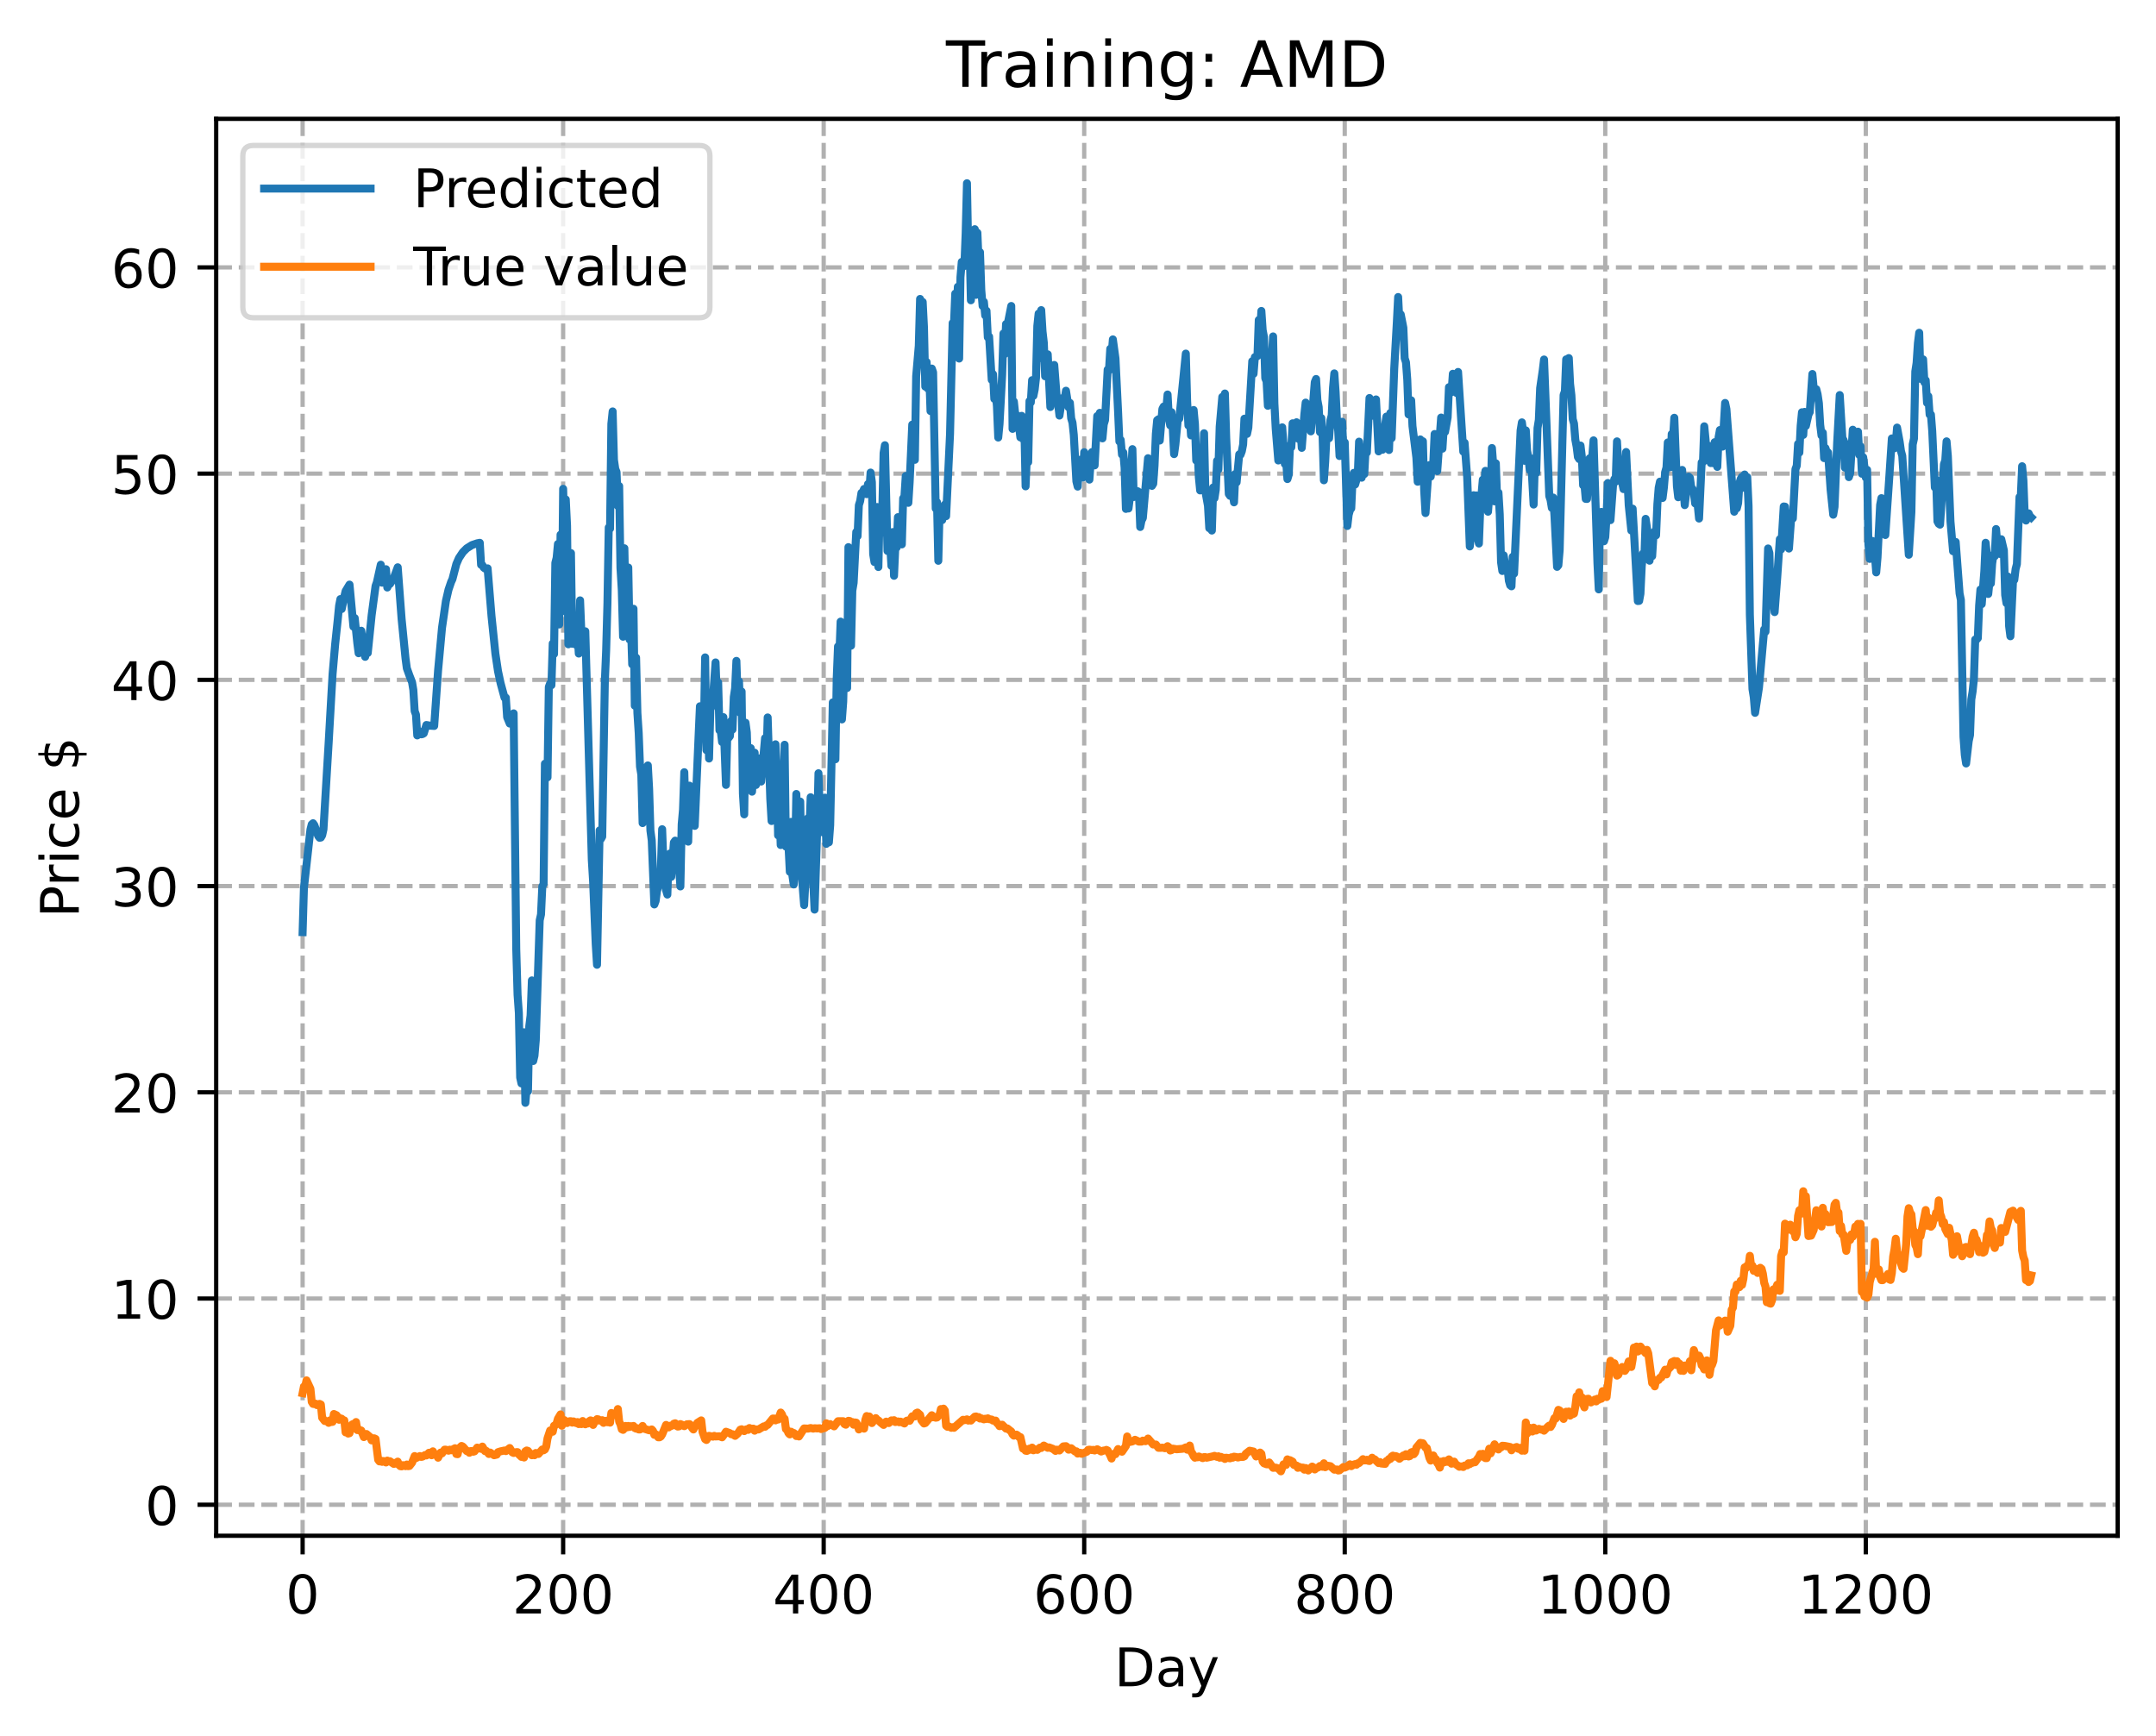 <?xml version="1.0" encoding="utf-8" standalone="no"?>
<!DOCTYPE svg PUBLIC "-//W3C//DTD SVG 1.1//EN"
  "http://www.w3.org/Graphics/SVG/1.1/DTD/svg11.dtd">
<!-- Created with matplotlib (https://matplotlib.org/) -->
<svg height="325.986pt" version="1.1" viewBox="0 0 404.923 325.986" width="404.923pt" xmlns="http://www.w3.org/2000/svg" xmlns:xlink="http://www.w3.org/1999/xlink">
 <defs>
  <style type="text/css">
*{stroke-linecap:butt;stroke-linejoin:round;}
  </style>
 </defs>
 <g id="figure_1">
  <g id="patch_1">
   <path d="M 0 325.986 
L 404.923 325.986 
L 404.923 0 
L 0 0 
z
" style="fill:#ffffff;"/>
  </g>
  <g id="axes_1">
   <g id="patch_2">
    <path d="M 40.603 288.43 
L 397.723 288.43 
L 397.723 22.318 
L 40.603 22.318 
z
" style="fill:#ffffff;"/>
   </g>
   <g id="matplotlib.axis_1">
    <g id="xtick_1">
     <g id="line2d_1">
      <path clip-path="url(#p44ec691f8c)" d="M 56.836 288.43 
L 56.836 22.318 
" style="fill:none;stroke:#b0b0b0;stroke-dasharray:2.96,1.28;stroke-dashoffset:0;stroke-width:0.8;"/>
     </g>
     <g id="line2d_2">
      <defs>
       <path d="M 0 0 
L 0 3.5 
" id="mbec4d2250e" style="stroke:#000000;stroke-width:0.8;"/>
      </defs>
      <g>
       <use style="stroke:#000000;stroke-width:0.8;" x="56.836" xlink:href="#mbec4d2250e" y="288.43"/>
      </g>
     </g>
     <g id="text_1">
      <!-- 0 -->
      <defs>
       <path d="M 31.781 66.406 
Q 24.172 66.406 20.328 58.906 
Q 16.5 51.422 16.5 36.375 
Q 16.5 21.391 20.328 13.891 
Q 24.172 6.391 31.781 6.391 
Q 39.453 6.391 43.281 13.891 
Q 47.125 21.391 47.125 36.375 
Q 47.125 51.422 43.281 58.906 
Q 39.453 66.406 31.781 66.406 
z
M 31.781 74.219 
Q 44.047 74.219 50.516 64.516 
Q 56.984 54.828 56.984 36.375 
Q 56.984 17.969 50.516 8.266 
Q 44.047 -1.422 31.781 -1.422 
Q 19.531 -1.422 13.062 8.266 
Q 6.594 17.969 6.594 36.375 
Q 6.594 54.828 13.062 64.516 
Q 19.531 74.219 31.781 74.219 
z
" id="DejaVuSans-48"/>
      </defs>
      <g transform="translate(53.655 303.029)scale(0.1 -0.1)">
       <use xlink:href="#DejaVuSans-48"/>
      </g>
     </g>
    </g>
    <g id="xtick_2">
     <g id="line2d_3">
      <path clip-path="url(#p44ec691f8c)" d="M 105.766 288.43 
L 105.766 22.318 
" style="fill:none;stroke:#b0b0b0;stroke-dasharray:2.96,1.28;stroke-dashoffset:0;stroke-width:0.8;"/>
     </g>
     <g id="line2d_4">
      <g>
       <use style="stroke:#000000;stroke-width:0.8;" x="105.766" xlink:href="#mbec4d2250e" y="288.43"/>
      </g>
     </g>
     <g id="text_2">
      <!-- 200 -->
      <defs>
       <path d="M 19.188 8.297 
L 53.609 8.297 
L 53.609 0 
L 7.328 0 
L 7.328 8.297 
Q 12.938 14.109 22.625 23.891 
Q 32.328 33.688 34.812 36.531 
Q 39.547 41.844 41.422 45.531 
Q 43.312 49.219 43.312 52.781 
Q 43.312 58.594 39.234 62.25 
Q 35.156 65.922 28.609 65.922 
Q 23.969 65.922 18.812 64.312 
Q 13.672 62.703 7.812 59.422 
L 7.812 69.391 
Q 13.766 71.781 18.938 73 
Q 24.125 74.219 28.422 74.219 
Q 39.75 74.219 46.484 68.547 
Q 53.219 62.891 53.219 53.422 
Q 53.219 48.922 51.531 44.891 
Q 49.859 40.875 45.406 35.406 
Q 44.188 33.984 37.641 27.219 
Q 31.109 20.453 19.188 8.297 
z
" id="DejaVuSans-50"/>
      </defs>
      <g transform="translate(96.223 303.029)scale(0.1 -0.1)">
       <use xlink:href="#DejaVuSans-50"/>
       <use x="63.623" xlink:href="#DejaVuSans-48"/>
       <use x="127.246" xlink:href="#DejaVuSans-48"/>
      </g>
     </g>
    </g>
    <g id="xtick_3">
     <g id="line2d_5">
      <path clip-path="url(#p44ec691f8c)" d="M 154.697 288.43 
L 154.697 22.318 
" style="fill:none;stroke:#b0b0b0;stroke-dasharray:2.96,1.28;stroke-dashoffset:0;stroke-width:0.8;"/>
     </g>
     <g id="line2d_6">
      <g>
       <use style="stroke:#000000;stroke-width:0.8;" x="154.697" xlink:href="#mbec4d2250e" y="288.43"/>
      </g>
     </g>
     <g id="text_3">
      <!-- 400 -->
      <defs>
       <path d="M 37.797 64.312 
L 12.891 25.391 
L 37.797 25.391 
z
M 35.203 72.906 
L 47.609 72.906 
L 47.609 25.391 
L 58.016 25.391 
L 58.016 17.188 
L 47.609 17.188 
L 47.609 0 
L 37.797 0 
L 37.797 17.188 
L 4.891 17.188 
L 4.891 26.703 
z
" id="DejaVuSans-52"/>
      </defs>
      <g transform="translate(145.153 303.029)scale(0.1 -0.1)">
       <use xlink:href="#DejaVuSans-52"/>
       <use x="63.623" xlink:href="#DejaVuSans-48"/>
       <use x="127.246" xlink:href="#DejaVuSans-48"/>
      </g>
     </g>
    </g>
    <g id="xtick_4">
     <g id="line2d_7">
      <path clip-path="url(#p44ec691f8c)" d="M 203.628 288.43 
L 203.628 22.318 
" style="fill:none;stroke:#b0b0b0;stroke-dasharray:2.96,1.28;stroke-dashoffset:0;stroke-width:0.8;"/>
     </g>
     <g id="line2d_8">
      <g>
       <use style="stroke:#000000;stroke-width:0.8;" x="203.628" xlink:href="#mbec4d2250e" y="288.43"/>
      </g>
     </g>
     <g id="text_4">
      <!-- 600 -->
      <defs>
       <path d="M 33.016 40.375 
Q 26.375 40.375 22.484 35.828 
Q 18.609 31.297 18.609 23.391 
Q 18.609 15.531 22.484 10.953 
Q 26.375 6.391 33.016 6.391 
Q 39.656 6.391 43.531 10.953 
Q 47.406 15.531 47.406 23.391 
Q 47.406 31.297 43.531 35.828 
Q 39.656 40.375 33.016 40.375 
z
M 52.594 71.297 
L 52.594 62.312 
Q 48.875 64.062 45.094 64.984 
Q 41.312 65.922 37.594 65.922 
Q 27.828 65.922 22.672 59.328 
Q 17.531 52.734 16.797 39.406 
Q 19.672 43.656 24.016 45.922 
Q 28.375 48.188 33.594 48.188 
Q 44.578 48.188 50.953 41.516 
Q 57.328 34.859 57.328 23.391 
Q 57.328 12.156 50.688 5.359 
Q 44.047 -1.422 33.016 -1.422 
Q 20.359 -1.422 13.672 8.266 
Q 6.984 17.969 6.984 36.375 
Q 6.984 53.656 15.188 63.938 
Q 23.391 74.219 37.203 74.219 
Q 40.922 74.219 44.703 73.484 
Q 48.484 72.75 52.594 71.297 
z
" id="DejaVuSans-54"/>
      </defs>
      <g transform="translate(194.084 303.029)scale(0.1 -0.1)">
       <use xlink:href="#DejaVuSans-54"/>
       <use x="63.623" xlink:href="#DejaVuSans-48"/>
       <use x="127.246" xlink:href="#DejaVuSans-48"/>
      </g>
     </g>
    </g>
    <g id="xtick_5">
     <g id="line2d_9">
      <path clip-path="url(#p44ec691f8c)" d="M 252.558 288.43 
L 252.558 22.318 
" style="fill:none;stroke:#b0b0b0;stroke-dasharray:2.96,1.28;stroke-dashoffset:0;stroke-width:0.8;"/>
     </g>
     <g id="line2d_10">
      <g>
       <use style="stroke:#000000;stroke-width:0.8;" x="252.558" xlink:href="#mbec4d2250e" y="288.43"/>
      </g>
     </g>
     <g id="text_5">
      <!-- 800 -->
      <defs>
       <path d="M 31.781 34.625 
Q 24.75 34.625 20.719 30.859 
Q 16.703 27.094 16.703 20.516 
Q 16.703 13.922 20.719 10.156 
Q 24.75 6.391 31.781 6.391 
Q 38.812 6.391 42.859 10.172 
Q 46.922 13.969 46.922 20.516 
Q 46.922 27.094 42.891 30.859 
Q 38.875 34.625 31.781 34.625 
z
M 21.922 38.812 
Q 15.578 40.375 12.031 44.719 
Q 8.5 49.078 8.5 55.328 
Q 8.5 64.062 14.719 69.141 
Q 20.953 74.219 31.781 74.219 
Q 42.672 74.219 48.875 69.141 
Q 55.078 64.062 55.078 55.328 
Q 55.078 49.078 51.531 44.719 
Q 48 40.375 41.703 38.812 
Q 48.828 37.156 52.797 32.312 
Q 56.781 27.484 56.781 20.516 
Q 56.781 9.906 50.312 4.234 
Q 43.844 -1.422 31.781 -1.422 
Q 19.734 -1.422 13.25 4.234 
Q 6.781 9.906 6.781 20.516 
Q 6.781 27.484 10.781 32.312 
Q 14.797 37.156 21.922 38.812 
z
M 18.312 54.391 
Q 18.312 48.734 21.844 45.562 
Q 25.391 42.391 31.781 42.391 
Q 38.141 42.391 41.719 45.562 
Q 45.312 48.734 45.312 54.391 
Q 45.312 60.062 41.719 63.234 
Q 38.141 66.406 31.781 66.406 
Q 25.391 66.406 21.844 63.234 
Q 18.312 60.062 18.312 54.391 
z
" id="DejaVuSans-56"/>
      </defs>
      <g transform="translate(243.015 303.029)scale(0.1 -0.1)">
       <use xlink:href="#DejaVuSans-56"/>
       <use x="63.623" xlink:href="#DejaVuSans-48"/>
       <use x="127.246" xlink:href="#DejaVuSans-48"/>
      </g>
     </g>
    </g>
    <g id="xtick_6">
     <g id="line2d_11">
      <path clip-path="url(#p44ec691f8c)" d="M 301.489 288.43 
L 301.489 22.318 
" style="fill:none;stroke:#b0b0b0;stroke-dasharray:2.96,1.28;stroke-dashoffset:0;stroke-width:0.8;"/>
     </g>
     <g id="line2d_12">
      <g>
       <use style="stroke:#000000;stroke-width:0.8;" x="301.489" xlink:href="#mbec4d2250e" y="288.43"/>
      </g>
     </g>
     <g id="text_6">
      <!-- 1000 -->
      <defs>
       <path d="M 12.406 8.297 
L 28.516 8.297 
L 28.516 63.922 
L 10.984 60.406 
L 10.984 69.391 
L 28.422 72.906 
L 38.281 72.906 
L 38.281 8.297 
L 54.391 8.297 
L 54.391 0 
L 12.406 0 
z
" id="DejaVuSans-49"/>
      </defs>
      <g transform="translate(288.764 303.029)scale(0.1 -0.1)">
       <use xlink:href="#DejaVuSans-49"/>
       <use x="63.623" xlink:href="#DejaVuSans-48"/>
       <use x="127.246" xlink:href="#DejaVuSans-48"/>
       <use x="190.869" xlink:href="#DejaVuSans-48"/>
      </g>
     </g>
    </g>
    <g id="xtick_7">
     <g id="line2d_13">
      <path clip-path="url(#p44ec691f8c)" d="M 350.419 288.43 
L 350.419 22.318 
" style="fill:none;stroke:#b0b0b0;stroke-dasharray:2.96,1.28;stroke-dashoffset:0;stroke-width:0.8;"/>
     </g>
     <g id="line2d_14">
      <g>
       <use style="stroke:#000000;stroke-width:0.8;" x="350.419" xlink:href="#mbec4d2250e" y="288.43"/>
      </g>
     </g>
     <g id="text_7">
      <!-- 1200 -->
      <g transform="translate(337.694 303.029)scale(0.1 -0.1)">
       <use xlink:href="#DejaVuSans-49"/>
       <use x="63.623" xlink:href="#DejaVuSans-50"/>
       <use x="127.246" xlink:href="#DejaVuSans-48"/>
       <use x="190.869" xlink:href="#DejaVuSans-48"/>
      </g>
     </g>
    </g>
    <g id="text_8">
     <!-- Day -->
     <defs>
      <path d="M 19.672 64.797 
L 19.672 8.109 
L 31.594 8.109 
Q 46.688 8.109 53.688 14.938 
Q 60.688 21.781 60.688 36.531 
Q 60.688 51.172 53.688 57.984 
Q 46.688 64.797 31.594 64.797 
z
M 9.812 72.906 
L 30.078 72.906 
Q 51.266 72.906 61.172 64.094 
Q 71.094 55.281 71.094 36.531 
Q 71.094 17.672 61.125 8.828 
Q 51.172 0 30.078 0 
L 9.812 0 
z
" id="DejaVuSans-68"/>
      <path d="M 34.281 27.484 
Q 23.391 27.484 19.188 25 
Q 14.984 22.516 14.984 16.5 
Q 14.984 11.719 18.141 8.906 
Q 21.297 6.109 26.703 6.109 
Q 34.188 6.109 38.703 11.406 
Q 43.219 16.703 43.219 25.484 
L 43.219 27.484 
z
M 52.203 31.203 
L 52.203 0 
L 43.219 0 
L 43.219 8.297 
Q 40.141 3.328 35.547 0.953 
Q 30.953 -1.422 24.312 -1.422 
Q 15.922 -1.422 10.953 3.297 
Q 6 8.016 6 15.922 
Q 6 25.141 12.172 29.828 
Q 18.359 34.516 30.609 34.516 
L 43.219 34.516 
L 43.219 35.406 
Q 43.219 41.609 39.141 45 
Q 35.062 48.391 27.688 48.391 
Q 23 48.391 18.547 47.266 
Q 14.109 46.141 10.016 43.891 
L 10.016 52.203 
Q 14.938 54.109 19.578 55.047 
Q 24.219 56 28.609 56 
Q 40.484 56 46.344 49.844 
Q 52.203 43.703 52.203 31.203 
z
" id="DejaVuSans-97"/>
      <path d="M 32.172 -5.078 
Q 28.375 -14.844 24.75 -17.812 
Q 21.141 -20.797 15.094 -20.797 
L 7.906 -20.797 
L 7.906 -13.281 
L 13.188 -13.281 
Q 16.891 -13.281 18.938 -11.516 
Q 21 -9.766 23.484 -3.219 
L 25.094 0.875 
L 2.984 54.688 
L 12.5 54.688 
L 29.594 11.922 
L 46.688 54.688 
L 56.203 54.688 
z
" id="DejaVuSans-121"/>
     </defs>
     <g transform="translate(209.29 316.707)scale(0.1 -0.1)">
      <use xlink:href="#DejaVuSans-68"/>
      <use x="77.002" xlink:href="#DejaVuSans-97"/>
      <use x="138.281" xlink:href="#DejaVuSans-121"/>
     </g>
    </g>
   </g>
   <g id="matplotlib.axis_2">
    <g id="ytick_1">
     <g id="line2d_15">
      <path clip-path="url(#p44ec691f8c)" d="M 40.603 282.609 
L 397.723 282.609 
" style="fill:none;stroke:#b0b0b0;stroke-dasharray:2.96,1.28;stroke-dashoffset:0;stroke-width:0.8;"/>
     </g>
     <g id="line2d_16">
      <defs>
       <path d="M 0 0 
L -3.5 0 
" id="m0c08758606" style="stroke:#000000;stroke-width:0.8;"/>
      </defs>
      <g>
       <use style="stroke:#000000;stroke-width:0.8;" x="40.603" xlink:href="#m0c08758606" y="282.609"/>
      </g>
     </g>
     <g id="text_9">
      <!-- 0 -->
      <g transform="translate(27.241 286.408)scale(0.1 -0.1)">
       <use xlink:href="#DejaVuSans-48"/>
      </g>
     </g>
    </g>
    <g id="ytick_2">
     <g id="line2d_17">
      <path clip-path="url(#p44ec691f8c)" d="M 40.603 243.878 
L 397.723 243.878 
" style="fill:none;stroke:#b0b0b0;stroke-dasharray:2.96,1.28;stroke-dashoffset:0;stroke-width:0.8;"/>
     </g>
     <g id="line2d_18">
      <g>
       <use style="stroke:#000000;stroke-width:0.8;" x="40.603" xlink:href="#m0c08758606" y="243.878"/>
      </g>
     </g>
     <g id="text_10">
      <!-- 10 -->
      <g transform="translate(20.878 247.677)scale(0.1 -0.1)">
       <use xlink:href="#DejaVuSans-49"/>
       <use x="63.623" xlink:href="#DejaVuSans-48"/>
      </g>
     </g>
    </g>
    <g id="ytick_3">
     <g id="line2d_19">
      <path clip-path="url(#p44ec691f8c)" d="M 40.603 205.146 
L 397.723 205.146 
" style="fill:none;stroke:#b0b0b0;stroke-dasharray:2.96,1.28;stroke-dashoffset:0;stroke-width:0.8;"/>
     </g>
     <g id="line2d_20">
      <g>
       <use style="stroke:#000000;stroke-width:0.8;" x="40.603" xlink:href="#m0c08758606" y="205.146"/>
      </g>
     </g>
     <g id="text_11">
      <!-- 20 -->
      <g transform="translate(20.878 208.946)scale(0.1 -0.1)">
       <use xlink:href="#DejaVuSans-50"/>
       <use x="63.623" xlink:href="#DejaVuSans-48"/>
      </g>
     </g>
    </g>
    <g id="ytick_4">
     <g id="line2d_21">
      <path clip-path="url(#p44ec691f8c)" d="M 40.603 166.415 
L 397.723 166.415 
" style="fill:none;stroke:#b0b0b0;stroke-dasharray:2.96,1.28;stroke-dashoffset:0;stroke-width:0.8;"/>
     </g>
     <g id="line2d_22">
      <g>
       <use style="stroke:#000000;stroke-width:0.8;" x="40.603" xlink:href="#m0c08758606" y="166.415"/>
      </g>
     </g>
     <g id="text_12">
      <!-- 30 -->
      <defs>
       <path d="M 40.578 39.312 
Q 47.656 37.797 51.625 33 
Q 55.609 28.219 55.609 21.188 
Q 55.609 10.406 48.188 4.484 
Q 40.766 -1.422 27.094 -1.422 
Q 22.516 -1.422 17.656 -0.516 
Q 12.797 0.391 7.625 2.203 
L 7.625 11.719 
Q 11.719 9.328 16.594 8.109 
Q 21.484 6.891 26.812 6.891 
Q 36.078 6.891 40.938 10.547 
Q 45.797 14.203 45.797 21.188 
Q 45.797 27.641 41.281 31.266 
Q 36.766 34.906 28.719 34.906 
L 20.219 34.906 
L 20.219 43.016 
L 29.109 43.016 
Q 36.375 43.016 40.234 45.922 
Q 44.094 48.828 44.094 54.297 
Q 44.094 59.906 40.109 62.906 
Q 36.141 65.922 28.719 65.922 
Q 24.656 65.922 20.016 65.031 
Q 15.375 64.156 9.812 62.312 
L 9.812 71.094 
Q 15.438 72.656 20.344 73.438 
Q 25.25 74.219 29.594 74.219 
Q 40.828 74.219 47.359 69.109 
Q 53.906 64.016 53.906 55.328 
Q 53.906 49.266 50.438 45.094 
Q 46.969 40.922 40.578 39.312 
z
" id="DejaVuSans-51"/>
      </defs>
      <g transform="translate(20.878 170.215)scale(0.1 -0.1)">
       <use xlink:href="#DejaVuSans-51"/>
       <use x="63.623" xlink:href="#DejaVuSans-48"/>
      </g>
     </g>
    </g>
    <g id="ytick_5">
     <g id="line2d_23">
      <path clip-path="url(#p44ec691f8c)" d="M 40.603 127.684 
L 397.723 127.684 
" style="fill:none;stroke:#b0b0b0;stroke-dasharray:2.96,1.28;stroke-dashoffset:0;stroke-width:0.8;"/>
     </g>
     <g id="line2d_24">
      <g>
       <use style="stroke:#000000;stroke-width:0.8;" x="40.603" xlink:href="#m0c08758606" y="127.684"/>
      </g>
     </g>
     <g id="text_13">
      <!-- 40 -->
      <g transform="translate(20.878 131.484)scale(0.1 -0.1)">
       <use xlink:href="#DejaVuSans-52"/>
       <use x="63.623" xlink:href="#DejaVuSans-48"/>
      </g>
     </g>
    </g>
    <g id="ytick_6">
     <g id="line2d_25">
      <path clip-path="url(#p44ec691f8c)" d="M 40.603 88.953 
L 397.723 88.953 
" style="fill:none;stroke:#b0b0b0;stroke-dasharray:2.96,1.28;stroke-dashoffset:0;stroke-width:0.8;"/>
     </g>
     <g id="line2d_26">
      <g>
       <use style="stroke:#000000;stroke-width:0.8;" x="40.603" xlink:href="#m0c08758606" y="88.953"/>
      </g>
     </g>
     <g id="text_14">
      <!-- 50 -->
      <defs>
       <path d="M 10.797 72.906 
L 49.516 72.906 
L 49.516 64.594 
L 19.828 64.594 
L 19.828 46.734 
Q 21.969 47.469 24.109 47.828 
Q 26.266 48.188 28.422 48.188 
Q 40.625 48.188 47.75 41.5 
Q 54.891 34.812 54.891 23.391 
Q 54.891 11.625 47.562 5.094 
Q 40.234 -1.422 26.906 -1.422 
Q 22.312 -1.422 17.547 -0.641 
Q 12.797 0.141 7.719 1.703 
L 7.719 11.625 
Q 12.109 9.234 16.797 8.062 
Q 21.484 6.891 26.703 6.891 
Q 35.156 6.891 40.078 11.328 
Q 45.016 15.766 45.016 23.391 
Q 45.016 31 40.078 35.438 
Q 35.156 39.891 26.703 39.891 
Q 22.75 39.891 18.812 39.016 
Q 14.891 38.141 10.797 36.281 
z
" id="DejaVuSans-53"/>
      </defs>
      <g transform="translate(20.878 92.753)scale(0.1 -0.1)">
       <use xlink:href="#DejaVuSans-53"/>
       <use x="63.623" xlink:href="#DejaVuSans-48"/>
      </g>
     </g>
    </g>
    <g id="ytick_7">
     <g id="line2d_27">
      <path clip-path="url(#p44ec691f8c)" d="M 40.603 50.222 
L 397.723 50.222 
" style="fill:none;stroke:#b0b0b0;stroke-dasharray:2.96,1.28;stroke-dashoffset:0;stroke-width:0.8;"/>
     </g>
     <g id="line2d_28">
      <g>
       <use style="stroke:#000000;stroke-width:0.8;" x="40.603" xlink:href="#m0c08758606" y="50.222"/>
      </g>
     </g>
     <g id="text_15">
      <!-- 60 -->
      <g transform="translate(20.878 54.022)scale(0.1 -0.1)">
       <use xlink:href="#DejaVuSans-54"/>
       <use x="63.623" xlink:href="#DejaVuSans-48"/>
      </g>
     </g>
    </g>
    <g id="text_16">
     <!-- Price $ -->
     <defs>
      <path d="M 19.672 64.797 
L 19.672 37.406 
L 32.078 37.406 
Q 38.969 37.406 42.719 40.969 
Q 46.484 44.531 46.484 51.125 
Q 46.484 57.672 42.719 61.234 
Q 38.969 64.797 32.078 64.797 
z
M 9.812 72.906 
L 32.078 72.906 
Q 44.344 72.906 50.609 67.359 
Q 56.891 61.812 56.891 51.125 
Q 56.891 40.328 50.609 34.812 
Q 44.344 29.297 32.078 29.297 
L 19.672 29.297 
L 19.672 0 
L 9.812 0 
z
" id="DejaVuSans-80"/>
      <path d="M 41.109 46.297 
Q 39.594 47.172 37.812 47.578 
Q 36.031 48 33.891 48 
Q 26.266 48 22.188 43.047 
Q 18.109 38.094 18.109 28.812 
L 18.109 0 
L 9.078 0 
L 9.078 54.688 
L 18.109 54.688 
L 18.109 46.188 
Q 20.953 51.172 25.484 53.578 
Q 30.031 56 36.531 56 
Q 37.453 56 38.578 55.875 
Q 39.703 55.766 41.062 55.516 
z
" id="DejaVuSans-114"/>
      <path d="M 9.422 54.688 
L 18.406 54.688 
L 18.406 0 
L 9.422 0 
z
M 9.422 75.984 
L 18.406 75.984 
L 18.406 64.594 
L 9.422 64.594 
z
" id="DejaVuSans-105"/>
      <path d="M 48.781 52.594 
L 48.781 44.188 
Q 44.969 46.297 41.141 47.344 
Q 37.312 48.391 33.406 48.391 
Q 24.656 48.391 19.812 42.844 
Q 14.984 37.312 14.984 27.297 
Q 14.984 17.281 19.812 11.734 
Q 24.656 6.203 33.406 6.203 
Q 37.312 6.203 41.141 7.25 
Q 44.969 8.297 48.781 10.406 
L 48.781 2.094 
Q 45.016 0.344 40.984 -0.531 
Q 36.969 -1.422 32.422 -1.422 
Q 20.062 -1.422 12.781 6.344 
Q 5.516 14.109 5.516 27.297 
Q 5.516 40.672 12.859 48.328 
Q 20.219 56 33.016 56 
Q 37.156 56 41.109 55.141 
Q 45.062 54.297 48.781 52.594 
z
" id="DejaVuSans-99"/>
      <path d="M 56.203 29.594 
L 56.203 25.203 
L 14.891 25.203 
Q 15.484 15.922 20.484 11.062 
Q 25.484 6.203 34.422 6.203 
Q 39.594 6.203 44.453 7.469 
Q 49.312 8.734 54.109 11.281 
L 54.109 2.781 
Q 49.266 0.734 44.188 -0.344 
Q 39.109 -1.422 33.891 -1.422 
Q 20.797 -1.422 13.156 6.188 
Q 5.516 13.812 5.516 26.812 
Q 5.516 40.234 12.766 48.109 
Q 20.016 56 32.328 56 
Q 43.359 56 49.781 48.891 
Q 56.203 41.797 56.203 29.594 
z
M 47.219 32.234 
Q 47.125 39.594 43.094 43.984 
Q 39.062 48.391 32.422 48.391 
Q 24.906 48.391 20.391 44.141 
Q 15.875 39.891 15.188 32.172 
z
" id="DejaVuSans-101"/>
      <path id="DejaVuSans-32"/>
      <path d="M 33.797 -14.703 
L 28.906 -14.703 
L 28.859 0 
Q 23.734 0.094 18.609 1.188 
Q 13.484 2.297 8.297 4.5 
L 8.297 13.281 
Q 13.281 10.156 18.375 8.562 
Q 23.484 6.984 28.906 6.938 
L 28.906 29.203 
Q 18.109 30.953 13.203 35.156 
Q 8.297 39.359 8.297 46.688 
Q 8.297 54.641 13.625 59.219 
Q 18.953 63.812 28.906 64.5 
L 28.906 75.984 
L 33.797 75.984 
L 33.797 64.656 
Q 38.328 64.453 42.578 63.688 
Q 46.828 62.938 50.875 61.625 
L 50.875 53.078 
Q 46.828 55.125 42.547 56.25 
Q 38.281 57.375 33.797 57.562 
L 33.797 36.719 
Q 44.875 35.016 50.094 30.609 
Q 55.328 26.219 55.328 18.609 
Q 55.328 10.359 49.781 5.594 
Q 44.234 0.828 33.797 0.094 
z
M 28.906 37.594 
L 28.906 57.625 
Q 23.25 56.984 20.266 54.391 
Q 17.281 51.812 17.281 47.516 
Q 17.281 43.312 20.031 40.969 
Q 22.797 38.625 28.906 37.594 
z
M 33.797 28.219 
L 33.797 7.078 
Q 39.984 7.906 43.141 10.594 
Q 46.297 13.281 46.297 17.672 
Q 46.297 21.969 43.281 24.5 
Q 40.281 27.047 33.797 28.219 
z
" id="DejaVuSans-36"/>
     </defs>
     <g transform="translate(14.798 172.342)rotate(-90)scale(0.1 -0.1)">
      <use xlink:href="#DejaVuSans-80"/>
      <use x="58.553" xlink:href="#DejaVuSans-114"/>
      <use x="99.666" xlink:href="#DejaVuSans-105"/>
      <use x="127.449" xlink:href="#DejaVuSans-99"/>
      <use x="182.43" xlink:href="#DejaVuSans-101"/>
      <use x="243.953" xlink:href="#DejaVuSans-32"/>
      <use x="275.74" xlink:href="#DejaVuSans-36"/>
     </g>
    </g>
   </g>
   <g id="line2d_29">
    <path clip-path="url(#p44ec691f8c)" d="M 56.836 175.068 
L 57.081 166.77 
L 58.304 155.803 
L 58.548 154.83 
L 58.793 154.613 
L 59.038 154.973 
L 59.772 157.024 
L 60.016 157.345 
L 60.261 157.301 
L 60.506 156.883 
L 60.75 155.764 
L 61.729 139.438 
L 62.463 126.579 
L 62.952 120.94 
L 63.441 116.305 
L 63.686 113.766 
L 63.931 112.514 
L 64.175 114.383 
L 64.665 112.034 
L 64.909 111.016 
L 65.643 109.797 
L 66.377 117.695 
L 66.622 116.08 
L 67.111 120.809 
L 67.356 122.688 
L 67.845 118.458 
L 68.335 121.877 
L 68.579 123.361 
L 68.824 120.81 
L 69.069 122.643 
L 69.802 115.525 
L 70.536 110.053 
L 70.781 109.358 
L 71.515 106.057 
L 71.76 109.434 
L 72.004 108.232 
L 72.494 106.904 
L 72.738 110.342 
L 72.983 109.8 
L 73.228 109.689 
L 73.717 108.968 
L 73.962 108.537 
L 74.696 106.543 
L 75.429 116.271 
L 76.163 123.668 
L 76.408 125.505 
L 76.897 126.871 
L 77.387 128.123 
L 77.631 129.592 
L 77.876 133.549 
L 78.121 134.219 
L 78.365 138.123 
L 78.61 137.284 
L 78.855 137.73 
L 79.099 137.916 
L 79.344 137.88 
L 79.589 137.73 
L 80.078 136.168 
L 80.812 136.295 
L 81.546 136.342 
L 82.28 125.896 
L 83.014 117.914 
L 83.748 112.861 
L 84.237 110.741 
L 84.726 109.304 
L 84.971 108.774 
L 85.705 105.942 
L 86.194 104.815 
L 86.928 103.712 
L 87.662 102.982 
L 88.641 102.37 
L 89.619 102.04 
L 90.109 101.945 
L 90.353 106.076 
L 90.598 106.142 
L 90.843 106.594 
L 91.087 106.781 
L 91.577 106.743 
L 92.311 115.698 
L 93.044 122.795 
L 93.534 126.071 
L 94.023 128.336 
L 94.757 131.032 
L 95.002 131.035 
L 95.246 134.698 
L 95.736 135.895 
L 96.47 133.98 
L 96.959 178.25 
L 97.204 186.849 
L 97.448 190.248 
L 97.693 202.36 
L 97.938 203.484 
L 98.427 193.874 
L 98.672 207.128 
L 98.916 204.243 
L 99.161 204.967 
L 99.405 192.729 
L 99.65 190.712 
L 99.895 184.132 
L 100.139 199.278 
L 100.384 198.26 
L 100.629 195.335 
L 101.363 172.846 
L 101.607 171.747 
L 101.852 166.477 
L 102.097 166.032 
L 102.341 143.433 
L 102.586 145.274 
L 102.831 145.997 
L 103.075 129.01 
L 103.32 128.363 
L 103.565 128.69 
L 103.809 120.851 
L 104.054 122.831 
L 104.299 105.721 
L 104.543 104.773 
L 104.788 102.163 
L 105.032 117.285 
L 105.277 100.423 
L 105.522 114.83 
L 105.766 91.811 
L 106.011 100.025 
L 106.256 93.799 
L 106.5 98.762 
L 106.745 121.009 
L 106.99 104.849 
L 107.234 103.878 
L 107.479 120.91 
L 107.968 119.508 
L 108.213 121.126 
L 108.458 118.602 
L 108.702 122.748 
L 108.947 112.755 
L 109.192 118.92 
L 109.436 120.146 
L 109.681 118.788 
L 109.926 118.564 
L 111.149 161.513 
L 111.393 165.532 
L 111.883 177.321 
L 112.127 181.199 
L 112.617 155.957 
L 112.861 157.57 
L 113.106 157.13 
L 113.595 128.036 
L 113.84 122.232 
L 114.085 113.347 
L 114.329 99.071 
L 114.574 99.297 
L 114.819 79.617 
L 115.063 77.269 
L 115.308 86.364 
L 115.553 88.064 
L 115.797 88.668 
L 116.042 95.033 
L 116.287 91.285 
L 116.531 106.671 
L 116.776 110.712 
L 117.02 119.585 
L 117.265 102.971 
L 117.51 115.018 
L 117.754 117.064 
L 117.999 106.58 
L 118.244 120.114 
L 118.488 117.013 
L 118.733 124.77 
L 118.978 114.333 
L 119.222 132.541 
L 119.467 123.513 
L 119.712 133.906 
L 119.956 137.643 
L 120.201 143.985 
L 120.446 145.473 
L 120.69 154.586 
L 120.935 144.232 
L 121.18 151.999 
L 121.424 150.914 
L 121.669 143.754 
L 121.914 148.196 
L 122.158 156 
L 122.403 157.827 
L 122.892 169.869 
L 123.137 169.22 
L 123.381 167.374 
L 123.626 166.505 
L 123.871 164.371 
L 124.115 163.426 
L 124.36 155.737 
L 124.605 162.502 
L 125.094 167.168 
L 125.339 168.014 
L 125.583 160.541 
L 125.828 160.298 
L 126.073 164.683 
L 126.562 158.228 
L 126.807 157.884 
L 127.051 161.514 
L 127.296 159.062 
L 127.785 166.487 
L 128.03 154.839 
L 128.275 152.068 
L 128.519 145.028 
L 128.764 153.468 
L 129.008 149.968 
L 129.253 158.072 
L 129.498 147.559 
L 129.742 154.982 
L 129.987 153.85 
L 130.476 155.112 
L 131.21 138.114 
L 131.455 132.646 
L 131.7 135.233 
L 131.944 133.189 
L 132.189 137.348 
L 132.434 123.466 
L 132.678 140.893 
L 132.923 131.664 
L 133.168 142.462 
L 133.412 133.266 
L 133.657 132.65 
L 133.902 131.144 
L 134.391 124.413 
L 134.636 131.171 
L 134.88 128.164 
L 135.125 137.162 
L 135.369 137.268 
L 135.614 139.363 
L 135.859 134.69 
L 136.348 147.413 
L 136.593 137.996 
L 136.837 138.583 
L 137.082 138.262 
L 137.327 135.4 
L 137.571 137.017 
L 137.816 130.906 
L 138.061 129.285 
L 138.305 124.122 
L 138.55 131.474 
L 138.795 127.956 
L 139.039 133.905 
L 139.284 129.875 
L 139.529 149.049 
L 139.773 152.948 
L 140.018 135.732 
L 140.263 137.571 
L 140.507 145.63 
L 140.752 140.921 
L 140.996 140.508 
L 141.241 148.688 
L 141.73 141.363 
L 141.975 147.429 
L 142.22 142.531 
L 142.464 146.587 
L 142.709 142.43 
L 142.954 146.787 
L 143.688 138.629 
L 143.932 143.259 
L 144.177 134.746 
L 144.666 150 
L 144.911 154.199 
L 145.156 144.24 
L 145.4 144.042 
L 145.645 139.787 
L 145.89 144.672 
L 146.134 156.89 
L 146.379 151.438 
L 146.624 158.707 
L 146.868 148.378 
L 147.113 153.941 
L 147.357 139.874 
L 147.602 158.994 
L 147.847 157.254 
L 148.091 158.92 
L 148.336 163.737 
L 148.581 154.357 
L 148.825 164.45 
L 149.07 166.112 
L 149.315 162.408 
L 149.559 149.118 
L 150.049 162.381 
L 150.293 150.545 
L 150.538 163.861 
L 151.027 169.991 
L 151.517 160.693 
L 151.761 153.655 
L 152.006 156.38 
L 152.251 149.731 
L 152.495 160.704 
L 152.984 170.833 
L 153.474 155.863 
L 153.718 145.225 
L 153.963 152.59 
L 154.208 153.019 
L 154.452 156.299 
L 154.697 153.714 
L 154.942 149.807 
L 155.186 158.487 
L 155.431 157.278 
L 155.676 158.205 
L 155.92 154.995 
L 156.41 131.921 
L 156.654 132.462 
L 156.899 142.605 
L 157.144 127.433 
L 157.388 121.412 
L 157.633 123.285 
L 157.878 116.75 
L 158.122 135.116 
L 158.367 131.793 
L 158.612 121.896 
L 158.856 116.897 
L 159.101 129.218 
L 159.345 102.759 
L 159.59 120.964 
L 159.835 121.273 
L 160.079 110.927 
L 160.324 109.455 
L 160.813 99.917 
L 161.058 100.701 
L 161.303 94.883 
L 161.547 94.111 
L 161.792 92.569 
L 162.037 92.42 
L 162.281 91.835 
L 162.526 92.153 
L 162.771 92.807 
L 163.015 90.918 
L 163.26 92.44 
L 163.505 88.753 
L 163.749 90.555 
L 163.994 104.094 
L 164.239 105.566 
L 164.483 104.521 
L 164.728 95.223 
L 164.972 106.494 
L 165.217 95.618 
L 165.462 100.131 
L 165.706 96.003 
L 165.951 85.08 
L 166.196 83.618 
L 166.685 103.48 
L 166.93 102.025 
L 167.174 102.189 
L 167.419 106.278 
L 167.664 99.928 
L 167.908 108.141 
L 168.153 102.61 
L 168.398 102.847 
L 168.642 97.127 
L 168.887 97.138 
L 169.132 97.636 
L 169.376 102.242 
L 169.621 93.601 
L 169.866 93.205 
L 170.11 89.397 
L 170.355 93.517 
L 170.6 94.437 
L 170.844 90.547 
L 171.333 79.748 
L 171.578 80.51 
L 171.823 86.363 
L 172.067 70.657 
L 172.557 64.971 
L 172.801 56.144 
L 173.046 62.854 
L 173.291 56.712 
L 173.535 61.522 
L 173.78 72.613 
L 174.025 67.989 
L 174.269 72.984 
L 174.514 70.016 
L 174.759 77.201 
L 175.003 69.221 
L 175.248 69.922 
L 175.737 95.505 
L 175.982 94.313 
L 176.227 105.325 
L 176.471 95.585 
L 176.716 95.867 
L 176.96 97.678 
L 177.205 95.627 
L 177.45 94.761 
L 177.694 96.936 
L 178.428 81.527 
L 178.918 60.673 
L 179.162 61.039 
L 179.407 55.143 
L 179.652 59.193 
L 179.896 53.856 
L 180.141 67.342 
L 180.386 52.065 
L 180.63 49.188 
L 181.12 49.953 
L 181.364 43.79 
L 181.609 34.414 
L 181.854 47.774 
L 182.098 45.99 
L 182.343 56.398 
L 182.588 52.556 
L 182.832 44.595 
L 183.077 43.042 
L 183.321 55.374 
L 183.566 43.716 
L 183.811 49.517 
L 184.055 47.362 
L 184.3 54.493 
L 184.545 57.466 
L 184.789 56.69 
L 185.034 59.247 
L 185.279 58.371 
L 185.523 63.347 
L 185.768 63.217 
L 186.257 71.344 
L 186.502 70.274 
L 186.747 74.915 
L 186.991 73.603 
L 187.236 76.303 
L 187.481 82.175 
L 187.725 79.63 
L 188.215 70.441 
L 188.459 62.636 
L 188.704 66.494 
L 188.948 60.856 
L 189.193 61.18 
L 189.927 57.467 
L 190.172 80.548 
L 190.416 75.41 
L 190.661 77.688 
L 191.15 78.157 
L 191.64 82.149 
L 191.884 78.1 
L 192.129 82.443 
L 192.374 79.452 
L 192.618 91.343 
L 192.863 85.538 
L 193.108 86.807 
L 193.352 75.321 
L 193.597 75.583 
L 193.842 71.403 
L 194.086 74.347 
L 194.331 73.143 
L 194.575 70.965 
L 194.82 61.228 
L 195.065 58.895 
L 195.309 67.252 
L 195.554 58.244 
L 195.799 62.256 
L 196.043 64.38 
L 196.288 70.672 
L 196.777 66.547 
L 197.267 76.445 
L 197.511 71.837 
L 197.756 71.473 
L 198.001 68.544 
L 198.49 74.939 
L 198.735 75.922 
L 198.979 78.051 
L 199.469 74.802 
L 199.713 75.329 
L 199.958 74.874 
L 200.203 73.385 
L 200.692 76.494 
L 200.936 75.657 
L 201.181 78.566 
L 201.426 79.385 
L 201.67 81.67 
L 202.16 90.415 
L 202.404 91.392 
L 202.649 86.552 
L 202.894 86.346 
L 203.138 88.971 
L 203.383 89.688 
L 203.628 84.926 
L 204.117 88.09 
L 204.362 89.672 
L 204.606 90.079 
L 204.851 86.539 
L 205.096 84.901 
L 205.34 84.864 
L 205.585 87.409 
L 206.074 78.134 
L 206.319 79.866 
L 206.563 77.533 
L 207.053 82.33 
L 207.297 79.696 
L 207.542 78.891 
L 208.031 69.421 
L 208.276 69.582 
L 208.521 65.505 
L 208.765 66.722 
L 209.01 63.741 
L 209.499 67.308 
L 209.989 77.305 
L 210.233 82.91 
L 210.478 82.619 
L 210.723 85.377 
L 210.967 84.985 
L 211.212 87.822 
L 211.457 95.578 
L 211.701 93.496 
L 211.946 95.5 
L 212.191 93.545 
L 212.68 84.352 
L 212.924 93.346 
L 213.169 92.126 
L 213.414 92.95 
L 213.658 92.256 
L 213.903 92.427 
L 214.148 98.977 
L 214.392 97.754 
L 214.637 97.306 
L 215.616 86.055 
L 215.86 89.233 
L 216.35 91.253 
L 216.594 90.847 
L 216.839 87.384 
L 217.084 81.499 
L 217.328 78.925 
L 217.573 78.741 
L 217.818 82.742 
L 218.307 76.809 
L 218.551 76.354 
L 218.796 76.752 
L 219.041 76.836 
L 219.285 74.093 
L 219.53 78.539 
L 219.775 79.886 
L 220.019 77.412 
L 220.264 80.471 
L 220.509 85.291 
L 220.753 83.502 
L 221.243 78.389 
L 221.487 78.626 
L 222.711 66.409 
L 222.955 75.271 
L 223.2 79.917 
L 223.445 78.157 
L 223.689 81.775 
L 223.934 78.139 
L 224.179 77.006 
L 224.423 79.644 
L 224.668 86.492 
L 224.912 84.255 
L 225.157 89.627 
L 225.402 92.111 
L 225.646 88.118 
L 225.891 88.528 
L 226.136 81.371 
L 226.38 92.263 
L 226.87 94.981 
L 227.114 99.198 
L 227.359 95.539 
L 227.604 99.646 
L 227.848 91.557 
L 228.093 93.57 
L 228.338 91.987 
L 228.582 86.538 
L 228.827 88.18 
L 229.072 80.12 
L 229.561 74.547 
L 229.806 76.52 
L 230.05 73.904 
L 230.295 82.209 
L 230.784 92.781 
L 231.029 93.128 
L 231.273 89.367 
L 231.518 92.597 
L 231.763 94.347 
L 232.007 89.023 
L 232.252 90.593 
L 232.741 85.34 
L 232.986 85.4 
L 233.231 84.735 
L 233.475 83.488 
L 233.72 78.634 
L 233.965 80.899 
L 234.209 81.493 
L 234.454 80.314 
L 235.188 67.839 
L 235.433 70.207 
L 235.677 67.067 
L 235.922 67.023 
L 236.167 66.86 
L 236.411 60.096 
L 236.656 62.379 
L 236.9 58.399 
L 237.145 62.006 
L 237.39 63.297 
L 237.634 71.035 
L 237.879 71.615 
L 238.124 76.216 
L 238.368 71.669 
L 238.613 71.472 
L 239.102 63.183 
L 239.347 75.754 
L 239.592 80.472 
L 240.081 86.485 
L 240.57 84.693 
L 240.815 80.253 
L 241.304 87.128 
L 241.549 86.56 
L 241.794 89.976 
L 242.038 89.145 
L 242.283 83.624 
L 242.527 84 
L 242.772 79.501 
L 243.017 82.366 
L 243.261 80.075 
L 243.506 79.307 
L 243.995 82.491 
L 244.24 80.371 
L 244.485 84.115 
L 244.974 77.81 
L 245.219 75.617 
L 245.708 80.17 
L 245.953 79.037 
L 246.197 81.017 
L 246.931 71.772 
L 247.176 71.18 
L 247.421 75.138 
L 247.665 76.448 
L 247.91 81.154 
L 248.155 78.518 
L 248.399 81.941 
L 248.644 90.203 
L 248.888 86.756 
L 249.133 81.698 
L 249.378 80.959 
L 249.622 82.304 
L 249.867 78.944 
L 250.112 78.02 
L 250.356 72.848 
L 250.601 70.129 
L 250.846 73.651 
L 251.09 78.804 
L 251.335 80.955 
L 251.58 85.65 
L 252.069 79.213 
L 252.314 84.654 
L 252.558 83.078 
L 253.048 98.786 
L 253.292 96.691 
L 253.537 95.808 
L 253.782 95.482 
L 254.026 90.084 
L 254.271 88.806 
L 254.515 90.992 
L 255.005 89.304 
L 255.249 82.947 
L 255.494 85.665 
L 255.739 89.718 
L 255.983 86.171 
L 256.228 89.045 
L 256.473 84.443 
L 256.717 84.998 
L 257.207 74.751 
L 257.451 78.165 
L 257.696 76.319 
L 257.941 76.567 
L 258.185 76.352 
L 258.43 75.016 
L 258.919 84.776 
L 259.164 81.889 
L 259.409 82.674 
L 259.653 84.468 
L 259.898 81.327 
L 260.387 78.241 
L 260.876 84.512 
L 261.121 77.569 
L 261.366 82.297 
L 261.855 69.224 
L 262.344 60.544 
L 262.589 55.785 
L 262.834 60.645 
L 263.078 59.056 
L 263.568 61.55 
L 263.812 67.274 
L 264.057 68.042 
L 264.302 71.308 
L 264.546 77.832 
L 265.036 75.186 
L 265.28 80.026 
L 266.014 85.972 
L 266.259 90.476 
L 266.503 90.354 
L 266.748 82.527 
L 266.993 86.268 
L 267.237 82.872 
L 267.482 92.174 
L 267.727 96.363 
L 268.216 89.334 
L 268.461 87.356 
L 268.705 89.519 
L 268.95 87.337 
L 269.195 86.78 
L 269.439 81.514 
L 269.684 86.455 
L 269.929 88.48 
L 270.663 78.423 
L 270.907 84.269 
L 271.152 80.444 
L 271.397 81.119 
L 271.886 78.39 
L 272.131 72.718 
L 272.375 73.48 
L 272.62 73.663 
L 272.864 70.198 
L 273.109 73.198 
L 273.354 73.162 
L 273.598 73.83 
L 273.843 69.859 
L 274.822 84.821 
L 275.066 83.155 
L 275.556 89.627 
L 276.045 102.633 
L 276.29 100.476 
L 276.779 93.011 
L 277.024 97.715 
L 277.268 93.046 
L 277.513 100.847 
L 277.758 102.084 
L 278.002 95.656 
L 278.491 90.088 
L 278.736 91.531 
L 278.981 88.433 
L 279.225 93.494 
L 279.47 96.105 
L 279.715 92.876 
L 279.959 93.756 
L 280.204 84.144 
L 280.449 87.368 
L 280.693 94.161 
L 280.938 87.018 
L 281.183 94.027 
L 281.427 92.516 
L 281.672 96.588 
L 281.917 105.597 
L 282.161 107.241 
L 282.406 104.293 
L 282.895 107.303 
L 283.14 106.692 
L 283.385 109.077 
L 283.629 109.921 
L 283.874 110.117 
L 284.118 104.561 
L 284.363 107.725 
L 285.586 80.859 
L 285.831 79.325 
L 286.076 81.217 
L 286.32 86.544 
L 286.565 80.831 
L 286.81 84.697 
L 287.054 85.913 
L 287.299 88.289 
L 287.544 86.096 
L 288.033 94.764 
L 288.278 86.526 
L 288.522 88.841 
L 288.767 80.391 
L 289.012 78.862 
L 289.256 72.902 
L 289.746 69.542 
L 289.99 67.519 
L 290.969 93.166 
L 291.213 93.902 
L 291.458 95.397 
L 291.703 93.446 
L 291.947 96.889 
L 292.437 106.462 
L 292.681 106.16 
L 292.926 103.305 
L 293.66 74.183 
L 293.905 73.51 
L 294.149 67.49 
L 294.394 68.42 
L 294.639 67.253 
L 294.883 72.118 
L 295.128 74.237 
L 295.373 78.7 
L 295.617 79.55 
L 295.862 82.568 
L 296.106 83.862 
L 296.351 85.832 
L 296.596 86.22 
L 296.84 83.677 
L 297.085 85.741 
L 297.33 91.145 
L 297.574 90.948 
L 297.819 93.699 
L 298.064 93.708 
L 298.553 86.068 
L 298.798 88.945 
L 299.287 82.703 
L 300.021 105.788 
L 300.266 110.695 
L 300.51 96.903 
L 300.755 96.143 
L 301 96.746 
L 301.244 101.658 
L 301.489 100.883 
L 301.734 96.928 
L 301.978 90.712 
L 302.467 97.688 
L 302.957 90.997 
L 303.201 89.976 
L 303.446 90.455 
L 303.691 82.894 
L 303.935 87.359 
L 304.18 86.887 
L 304.425 87.759 
L 304.669 90.677 
L 304.914 91.86 
L 305.403 84.891 
L 305.893 94.902 
L 306.382 99.639 
L 306.627 95.532 
L 307.605 112.88 
L 307.85 112.856 
L 308.094 111.514 
L 308.339 106.337 
L 308.584 103.949 
L 308.828 104.913 
L 309.073 97.446 
L 309.562 100.819 
L 309.807 105.31 
L 310.052 102.039 
L 310.296 104.454 
L 310.541 100.496 
L 310.786 99.783 
L 311.03 100.54 
L 311.275 94.693 
L 311.52 91.614 
L 311.764 90.456 
L 312.009 92.598 
L 312.254 93.525 
L 312.498 91.583 
L 312.743 88.659 
L 312.988 87.801 
L 313.232 83.1 
L 313.477 86.499 
L 313.722 87.757 
L 313.966 81.515 
L 314.211 82.318 
L 314.455 78.462 
L 314.945 91.313 
L 315.189 93.39 
L 315.679 89.461 
L 315.923 88.258 
L 316.413 94.868 
L 316.657 92.825 
L 316.902 89.771 
L 317.147 89.517 
L 317.391 89.751 
L 317.636 91.585 
L 317.881 91.813 
L 318.125 92.55 
L 318.37 94.552 
L 318.615 92.539 
L 319.104 97.391 
L 319.593 86.855 
L 319.838 86.785 
L 320.082 80.068 
L 320.327 82.55 
L 320.572 86.401 
L 320.816 83.683 
L 321.061 85.959 
L 321.306 86.973 
L 321.55 84.914 
L 321.795 87 
L 322.04 83.047 
L 322.529 87.688 
L 322.774 82.125 
L 323.018 80.761 
L 323.508 83.881 
L 323.997 75.68 
L 324.242 76.835 
L 325.71 96.108 
L 325.954 93.526 
L 326.199 95.471 
L 326.443 94.487 
L 326.688 90.727 
L 326.933 89.924 
L 327.177 89.53 
L 327.422 91.597 
L 327.667 89.119 
L 327.911 90.706 
L 328.156 89.608 
L 328.401 95.018 
L 328.645 115.463 
L 329.135 129.408 
L 329.379 130.942 
L 329.624 133.878 
L 330.358 129.124 
L 331.337 118.202 
L 331.581 118.643 
L 332.07 103.007 
L 332.315 103.867 
L 332.56 113.111 
L 332.804 110.661 
L 333.294 114.962 
L 333.783 108.505 
L 334.272 101.263 
L 334.517 103.182 
L 335.006 95.125 
L 335.251 95.155 
L 335.74 102.357 
L 335.985 103.028 
L 336.474 96.346 
L 336.719 97.38 
L 337.208 88.11 
L 337.453 87.472 
L 337.698 83.365 
L 337.942 85.007 
L 338.187 79.969 
L 338.431 77.427 
L 338.676 81.683 
L 338.921 77.359 
L 339.165 80 
L 339.655 77.837 
L 339.899 77.386 
L 340.389 70.242 
L 340.633 72.904 
L 340.878 73.926 
L 341.123 73.102 
L 341.367 74.058 
L 341.612 75.734 
L 341.857 79.789 
L 342.101 81.787 
L 342.346 81.275 
L 342.591 86.041 
L 342.835 84.15 
L 343.08 84.868 
L 343.325 84.97 
L 343.814 92 
L 344.303 96.669 
L 344.548 95.197 
L 345.037 83.242 
L 345.526 74.193 
L 346.016 82.24 
L 346.26 82.685 
L 346.505 87.841 
L 346.75 86.697 
L 346.994 83.438 
L 347.239 89.612 
L 347.484 88.896 
L 347.973 80.706 
L 348.218 84.615 
L 348.462 81.938 
L 348.707 82.173 
L 348.952 81.072 
L 349.196 85.44 
L 349.441 83.846 
L 349.686 88.975 
L 349.93 85.87 
L 350.419 89.697 
L 350.664 88.237 
L 350.909 102.201 
L 351.153 104.969 
L 351.398 102.308 
L 351.643 101.59 
L 351.887 103.468 
L 352.132 104.379 
L 352.377 107.503 
L 352.621 104.689 
L 353.111 94.834 
L 353.355 93.56 
L 353.6 97.257 
L 353.845 94.195 
L 354.089 100.48 
L 354.823 89.737 
L 355.313 82.342 
L 355.802 84.189 
L 356.046 83.224 
L 356.291 80.304 
L 356.78 82.973 
L 357.025 84.721 
L 357.27 85.613 
L 358.493 104.191 
L 358.982 96.172 
L 359.227 83.487 
L 359.472 82.353 
L 359.716 69.775 
L 359.961 68.157 
L 360.206 64.451 
L 360.45 62.495 
L 360.695 71.156 
L 361.184 67.495 
L 361.429 71.813 
L 361.674 71.422 
L 361.918 75.663 
L 362.163 74.422 
L 362.407 77.866 
L 362.652 77.867 
L 362.897 80.953 
L 363.386 91.536 
L 363.631 90.107 
L 363.875 97.925 
L 364.12 98.374 
L 364.365 98.535 
L 365.099 87.175 
L 365.343 86.489 
L 365.588 82.89 
L 365.833 85.678 
L 366.322 97.93 
L 366.811 103.533 
L 367.301 101.78 
L 368.034 111.466 
L 368.279 112.669 
L 368.768 138.391 
L 369.013 141.791 
L 369.258 143.39 
L 369.747 139.188 
L 369.992 138.044 
L 370.236 131.369 
L 370.481 129.854 
L 370.726 127.492 
L 370.97 120.107 
L 371.215 120.127 
L 371.46 119.858 
L 371.704 113.711 
L 371.949 110.719 
L 372.194 113.464 
L 372.683 107.282 
L 372.928 101.939 
L 373.172 104.276 
L 373.417 111.555 
L 373.662 109.122 
L 373.906 109.584 
L 374.151 105.857 
L 374.395 104.176 
L 374.64 104.464 
L 374.885 99.362 
L 375.129 102.4 
L 375.374 102.404 
L 375.619 104.035 
L 375.863 101.274 
L 376.353 103.373 
L 376.597 111.755 
L 376.842 113.285 
L 377.087 108.274 
L 377.331 117.57 
L 377.576 119.5 
L 378.065 109.175 
L 378.31 108.909 
L 378.555 106.88 
L 378.799 105.944 
L 379.289 93.348 
L 379.533 93.203 
L 379.778 87.564 
L 380.022 90.214 
L 380.267 96.855 
L 380.512 97.766 
L 381.001 96.414 
L 381.246 96.948 
L 381.49 97.179 
L 381.49 97.179 
" style="fill:none;stroke:#1f77b4;stroke-linecap:square;stroke-width:1.5;"/>
   </g>
   <g id="line2d_30">
    <path clip-path="url(#p44ec691f8c)" d="M 56.836 261.655 
L 57.081 260.416 
L 57.325 260.338 
L 57.57 259.254 
L 58.304 260.842 
L 58.548 263.282 
L 58.793 263.669 
L 59.038 263.708 
L 59.282 263.63 
L 59.527 263.901 
L 60.016 263.669 
L 60.261 263.785 
L 60.506 266.264 
L 60.995 266.884 
L 61.484 266.922 
L 61.729 267.232 
L 61.974 266.768 
L 62.218 267.077 
L 62.463 267.039 
L 62.708 265.567 
L 63.197 265.799 
L 63.441 266.109 
L 63.686 266.651 
L 63.931 266.38 
L 64.175 266.458 
L 64.42 266.729 
L 64.665 266.768 
L 64.909 269.014 
L 65.154 268.433 
L 65.399 269.246 
L 65.643 269.169 
L 65.888 268.084 
L 66.133 267.542 
L 66.377 267.426 
L 66.622 267.503 
L 66.867 267.077 
L 67.111 268.588 
L 67.356 268.433 
L 67.601 268.704 
L 67.845 268.665 
L 68.335 269.905 
L 68.579 269.75 
L 68.824 269.324 
L 69.558 269.944 
L 69.802 270.524 
L 70.047 270.137 
L 70.292 270.137 
L 70.536 270.253 
L 71.026 274.165 
L 71.27 274.475 
L 71.515 274.32 
L 71.76 274.552 
L 72.004 274.398 
L 72.494 274.669 
L 72.738 274.32 
L 72.983 274.475 
L 73.228 274.436 
L 73.962 274.94 
L 74.206 274.746 
L 74.451 274.901 
L 74.696 274.514 
L 74.94 275.133 
L 75.185 275.366 
L 75.429 275.405 
L 75.674 275.172 
L 76.163 275.366 
L 76.408 275.056 
L 76.653 275.366 
L 76.897 275.327 
L 77.387 274.707 
L 77.876 273.468 
L 78.121 273.855 
L 78.855 273.468 
L 79.099 273.623 
L 79.344 273.584 
L 79.833 273.274 
L 80.078 273.352 
L 80.567 272.848 
L 80.812 272.848 
L 81.056 273.313 
L 81.301 272.577 
L 81.546 273.003 
L 82.035 273.352 
L 82.28 273.778 
L 82.769 272.81 
L 83.014 272.965 
L 83.503 272.267 
L 83.748 272.267 
L 84.237 272.461 
L 84.482 272.267 
L 84.726 272.384 
L 85.46 271.996 
L 85.705 273.081 
L 85.95 273.119 
L 86.194 272.035 
L 86.684 271.57 
L 86.928 271.686 
L 87.662 272.538 
L 87.907 272.538 
L 88.151 272.848 
L 88.396 272.538 
L 88.641 272.538 
L 88.885 272.655 
L 89.13 272.577 
L 89.619 271.88 
L 90.353 272.112 
L 90.598 271.686 
L 91.087 272.538 
L 91.332 272.5 
L 91.821 273.081 
L 92.066 272.81 
L 92.8 273.313 
L 93.289 273.197 
L 93.534 272.732 
L 94.023 272.577 
L 94.757 272.422 
L 95.002 272.538 
L 95.736 271.958 
L 96.225 272.771 
L 96.47 272.887 
L 96.959 272.732 
L 97.204 272.732 
L 97.448 273.158 
L 97.938 273.623 
L 98.182 273.584 
L 98.427 273.739 
L 98.672 272.577 
L 98.916 272.422 
L 99.161 272.5 
L 99.405 272.848 
L 99.65 273.003 
L 99.895 273.313 
L 100.139 273.158 
L 100.384 273.313 
L 100.629 272.887 
L 101.118 273.081 
L 101.852 272.229 
L 102.097 272.384 
L 102.341 272.229 
L 102.586 271.686 
L 102.831 270.137 
L 103.32 268.665 
L 103.565 268.627 
L 103.809 268.898 
L 104.054 267.775 
L 104.299 267.658 
L 104.543 267.31 
L 104.788 266.458 
L 105.277 265.644 
L 105.522 267.775 
L 105.766 266.845 
L 106.011 266.729 
L 106.5 267.271 
L 106.99 266.922 
L 107.234 266.922 
L 107.479 267.194 
L 107.724 266.961 
L 108.213 267.271 
L 108.458 267.077 
L 108.702 267.465 
L 108.947 267.349 
L 109.192 267.465 
L 109.436 266.884 
L 109.926 267.503 
L 110.17 267.31 
L 110.415 267.349 
L 110.66 266.922 
L 110.904 266.768 
L 111.149 266.845 
L 111.393 267.62 
L 111.638 267.116 
L 111.883 266.922 
L 112.127 266.535 
L 112.372 266.574 
L 112.617 266.806 
L 113.106 266.729 
L 113.351 267.232 
L 113.595 266.884 
L 113.84 266.845 
L 114.085 267.116 
L 114.329 266.922 
L 114.574 267.194 
L 114.819 265.373 
L 115.063 265.877 
L 115.308 265.567 
L 115.553 265.451 
L 115.797 265.644 
L 116.042 264.637 
L 116.287 267 
L 116.531 267.503 
L 116.776 268.433 
L 117.02 268.549 
L 117.265 268.278 
L 117.51 267.813 
L 117.754 268.084 
L 117.999 267.813 
L 118.244 268.007 
L 118.488 267.852 
L 118.733 267.891 
L 118.978 267.813 
L 119.222 268.201 
L 119.467 268.317 
L 119.712 268.239 
L 119.956 268.472 
L 120.201 268.472 
L 120.446 268.317 
L 120.69 267.813 
L 120.935 268.317 
L 121.669 268.549 
L 121.914 268.627 
L 122.403 268.472 
L 122.648 268.743 
L 122.892 269.479 
L 123.137 269.363 
L 123.381 269.517 
L 123.626 269.944 
L 123.871 269.944 
L 124.115 269.789 
L 124.36 269.401 
L 125.094 267.62 
L 125.583 268.084 
L 125.828 267.775 
L 126.073 267.813 
L 126.317 267.697 
L 126.562 267.387 
L 126.807 267.31 
L 127.051 267.775 
L 127.296 267.929 
L 127.541 267.891 
L 127.785 267.465 
L 128.275 267.658 
L 128.519 267.852 
L 129.008 267.503 
L 129.498 267.465 
L 129.742 267.658 
L 129.987 268.201 
L 130.232 268.472 
L 130.476 267.929 
L 130.721 267.775 
L 130.966 267.232 
L 131.7 266.768 
L 131.944 268.936 
L 132.434 270.292 
L 132.678 270.447 
L 133.168 269.672 
L 133.902 269.827 
L 134.146 269.672 
L 134.391 269.789 
L 135.125 269.75 
L 135.614 269.944 
L 136.103 269.285 
L 136.348 268.898 
L 137.082 269.169 
L 137.327 269.363 
L 137.571 269.363 
L 138.061 269.672 
L 138.55 269.246 
L 139.039 268.51 
L 139.284 268.433 
L 139.773 268.782 
L 140.018 268.51 
L 140.263 268.433 
L 140.507 268.549 
L 140.752 268.201 
L 140.996 268.356 
L 141.486 268.317 
L 141.73 268.704 
L 141.975 268.472 
L 142.464 268.472 
L 143.443 267.891 
L 143.688 267.968 
L 143.932 267.697 
L 144.177 267.62 
L 145.156 266.419 
L 145.4 266.419 
L 145.645 266.768 
L 145.89 266.458 
L 146.134 266.613 
L 146.624 265.296 
L 146.868 265.644 
L 147.113 266.419 
L 147.357 266.458 
L 147.602 268.394 
L 147.847 268.588 
L 148.091 269.169 
L 148.336 269.401 
L 148.581 268.898 
L 148.825 269.13 
L 149.07 269.13 
L 149.315 269.324 
L 149.559 269.711 
L 149.804 269.556 
L 150.049 269.789 
L 151.027 268.278 
L 151.761 268.317 
L 152.251 268.201 
L 152.74 268.317 
L 152.984 268.239 
L 153.474 268.278 
L 153.963 268.239 
L 154.208 268.394 
L 154.942 268.162 
L 155.186 267.31 
L 155.431 267.852 
L 155.92 267.465 
L 156.165 267.658 
L 156.41 267.697 
L 156.654 267.891 
L 157.388 266.922 
L 157.878 266.922 
L 158.367 266.922 
L 158.612 267.465 
L 158.856 267.581 
L 159.101 267.077 
L 159.345 266.845 
L 159.59 266.884 
L 159.835 267.116 
L 160.079 267.077 
L 160.324 267.581 
L 160.569 267.155 
L 160.813 267.194 
L 161.058 267.697 
L 161.303 268.472 
L 161.792 267.929 
L 162.037 268.046 
L 162.281 268.317 
L 162.526 266.651 
L 162.771 265.954 
L 163.015 266.148 
L 163.26 266.032 
L 163.505 266.922 
L 163.749 267.271 
L 164.483 266.342 
L 164.728 266.651 
L 164.972 266.768 
L 165.462 267.232 
L 165.951 267.62 
L 166.44 267 
L 166.93 267.271 
L 167.419 266.768 
L 167.664 266.922 
L 167.908 266.729 
L 168.153 267.077 
L 168.642 266.961 
L 168.887 267.116 
L 169.132 267 
L 169.866 267.349 
L 170.11 266.961 
L 170.355 266.806 
L 170.844 266.845 
L 171.333 265.993 
L 171.823 266.032 
L 172.067 265.412 
L 172.312 265.296 
L 172.801 265.722 
L 173.046 266.729 
L 173.535 267.349 
L 173.78 267.271 
L 175.003 265.799 
L 175.248 266.187 
L 175.493 266.109 
L 175.737 266.264 
L 175.982 266.225 
L 176.471 265.683 
L 176.716 264.637 
L 176.96 265.063 
L 177.205 264.56 
L 177.45 264.908 
L 177.694 267.775 
L 177.939 267.968 
L 178.184 267.891 
L 178.673 268.162 
L 178.918 268.046 
L 179.162 268.162 
L 180.875 266.651 
L 181.12 266.729 
L 181.609 266.574 
L 181.854 266.806 
L 182.098 266.69 
L 182.343 266.806 
L 182.832 266.303 
L 183.077 266.07 
L 183.321 266.032 
L 183.566 266.187 
L 183.811 266.148 
L 184.055 266.419 
L 184.3 266.38 
L 184.789 266.574 
L 185.034 266.458 
L 185.279 266.496 
L 185.523 266.38 
L 185.768 266.535 
L 186.257 266.613 
L 186.502 266.806 
L 186.991 266.806 
L 187.236 267.271 
L 187.481 267.465 
L 187.725 267.852 
L 187.97 267.813 
L 188.215 267.581 
L 188.948 268.317 
L 189.193 268.278 
L 189.682 268.665 
L 189.927 268.859 
L 190.172 269.401 
L 190.416 269.634 
L 190.906 269.44 
L 191.15 269.595 
L 191.395 269.905 
L 191.64 269.905 
L 192.129 272.074 
L 192.374 271.996 
L 192.618 272.461 
L 192.863 272.5 
L 193.108 272.384 
L 193.352 272.074 
L 193.597 272.267 
L 193.842 271.88 
L 194.086 272.384 
L 194.331 272.19 
L 194.82 272.306 
L 195.309 271.88 
L 195.554 271.958 
L 196.043 271.493 
L 196.777 271.919 
L 197.022 271.841 
L 197.756 272.112 
L 198.245 272.5 
L 198.49 272.267 
L 198.979 272.422 
L 199.713 271.648 
L 200.203 271.609 
L 200.447 271.803 
L 200.692 272.267 
L 200.936 272.229 
L 201.181 271.996 
L 201.915 272.616 
L 202.16 272.577 
L 202.404 273.003 
L 202.894 272.848 
L 203.138 273.042 
L 204.117 272.655 
L 204.362 272.306 
L 204.606 272.267 
L 205.096 272.345 
L 205.34 272.306 
L 205.585 272.422 
L 206.074 272.19 
L 206.808 272.616 
L 207.297 272.422 
L 207.542 272.422 
L 207.787 272.306 
L 208.031 272.422 
L 208.521 273.352 
L 208.765 273.933 
L 209.01 273.119 
L 209.255 273.042 
L 209.499 273.119 
L 209.989 272.151 
L 210.233 272.422 
L 210.723 272.655 
L 211.457 271.57 
L 211.701 269.789 
L 211.946 270.873 
L 212.68 270.718 
L 213.169 270.408 
L 213.903 270.757 
L 214.392 270.757 
L 214.637 270.563 
L 215.126 270.679 
L 215.371 270.563 
L 215.616 270.176 
L 216.594 271.299 
L 217.084 271.299 
L 217.573 271.919 
L 218.062 271.919 
L 218.307 271.88 
L 218.796 271.996 
L 219.285 271.609 
L 219.53 271.803 
L 219.775 272.422 
L 220.019 272.345 
L 220.264 272.074 
L 220.998 272.19 
L 221.977 272.112 
L 222.221 272.074 
L 222.711 271.841 
L 222.955 272.267 
L 223.2 272.151 
L 223.445 271.493 
L 223.689 272.616 
L 223.934 272.965 
L 224.179 273.507 
L 224.423 273.778 
L 224.668 273.584 
L 224.912 273.7 
L 225.157 273.545 
L 225.891 273.855 
L 226.136 273.662 
L 226.38 273.662 
L 226.625 273.778 
L 227.848 273.507 
L 228.093 273.429 
L 228.582 273.623 
L 228.827 273.507 
L 229.072 273.778 
L 229.316 273.623 
L 229.561 273.778 
L 229.806 273.778 
L 230.05 274.01 
L 230.295 273.778 
L 231.029 273.894 
L 231.273 273.7 
L 231.518 273.778 
L 231.763 273.584 
L 232.252 273.662 
L 232.497 273.739 
L 232.986 273.623 
L 233.475 273.623 
L 233.72 273.507 
L 233.965 273.042 
L 234.699 272.461 
L 235.433 272.616 
L 235.922 273.545 
L 236.167 273.313 
L 236.411 273.236 
L 236.656 272.81 
L 236.9 273.042 
L 237.145 274.514 
L 237.39 274.824 
L 237.879 275.017 
L 238.124 275.017 
L 238.368 274.669 
L 239.102 275.676 
L 239.592 275.637 
L 240.081 275.792 
L 240.57 276.334 
L 241.06 275.017 
L 241.549 275.133 
L 241.794 274.088 
L 242.038 274.359 
L 242.283 274.243 
L 242.772 274.514 
L 243.017 275.133 
L 243.506 275.25 
L 243.751 275.676 
L 243.995 275.482 
L 244.24 275.637 
L 244.729 275.637 
L 244.974 276.024 
L 245.219 275.714 
L 245.463 275.831 
L 245.708 276.179 
L 246.442 275.443 
L 246.687 275.598 
L 246.931 275.986 
L 247.176 275.753 
L 247.665 275.56 
L 247.91 275.327 
L 248.399 275.482 
L 248.644 274.824 
L 248.888 275.56 
L 249.378 275.288 
L 249.867 275.366 
L 250.601 276.024 
L 251.09 275.986 
L 251.335 276.179 
L 251.58 276.14 
L 252.314 275.521 
L 252.558 275.637 
L 253.048 275.405 
L 253.537 275.017 
L 253.782 275.366 
L 254.271 275.056 
L 254.515 274.979 
L 254.76 275.095 
L 255.005 274.824 
L 255.249 274.785 
L 255.739 274.32 
L 255.983 274.049 
L 256.228 274.281 
L 256.473 274.281 
L 256.717 274.165 
L 256.962 274.359 
L 257.207 274.398 
L 257.696 273.778 
L 257.941 274.088 
L 258.185 274.088 
L 258.919 274.785 
L 259.164 274.591 
L 259.409 274.862 
L 260.143 274.94 
L 260.387 274.398 
L 260.632 274.32 
L 260.876 274.01 
L 261.121 274.01 
L 261.366 273.545 
L 261.61 273.391 
L 261.855 273.584 
L 262.1 273.468 
L 262.344 273.545 
L 262.834 273.972 
L 263.568 273.352 
L 263.812 273.507 
L 264.057 273.119 
L 264.302 273.468 
L 264.546 273.545 
L 264.791 273.468 
L 265.036 272.771 
L 265.28 272.693 
L 265.525 273.119 
L 265.77 272.81 
L 266.014 271.88 
L 266.503 271.299 
L 266.748 270.989 
L 267.237 271.067 
L 267.727 271.88 
L 267.971 271.958 
L 268.461 273.817 
L 268.705 274.32 
L 268.95 273.545 
L 269.195 273.352 
L 269.439 273.894 
L 269.684 274.049 
L 269.929 274.746 
L 270.173 275.056 
L 270.418 275.637 
L 270.663 274.514 
L 270.907 274.785 
L 271.152 274.398 
L 271.397 274.591 
L 271.641 274.359 
L 271.886 274.552 
L 272.131 274.088 
L 272.375 274.32 
L 272.62 274.901 
L 272.864 274.591 
L 273.109 274.514 
L 273.354 274.94 
L 274.088 275.482 
L 274.332 275.405 
L 274.822 275.521 
L 275.066 275.25 
L 275.556 275.211 
L 275.8 274.824 
L 276.045 274.979 
L 276.29 274.785 
L 276.534 274.746 
L 276.779 274.591 
L 277.024 274.63 
L 277.758 273.623 
L 278.002 273.081 
L 278.247 273.429 
L 278.491 273.042 
L 278.736 273.7 
L 278.981 273.855 
L 279.225 273.855 
L 279.715 272.074 
L 279.959 272.965 
L 280.693 271.26 
L 280.938 271.764 
L 281.183 271.803 
L 281.427 272.229 
L 281.672 271.803 
L 281.917 271.841 
L 282.161 271.531 
L 282.651 271.57 
L 283.629 271.764 
L 283.874 272.384 
L 284.118 271.996 
L 284.852 271.764 
L 285.097 272.074 
L 285.342 272.151 
L 285.586 271.919 
L 285.831 272.461 
L 286.076 272.151 
L 286.32 272.461 
L 286.565 267.155 
L 286.81 269.246 
L 287.054 268.433 
L 287.299 268.162 
L 287.788 268.859 
L 288.033 268.123 
L 288.278 268.665 
L 288.522 268.665 
L 288.767 268.433 
L 289.012 268.356 
L 289.501 268.51 
L 289.746 268.472 
L 289.99 268.704 
L 290.724 267.929 
L 290.969 267.736 
L 291.213 268.007 
L 291.458 267.62 
L 291.947 266.342 
L 292.192 266.419 
L 292.681 264.792 
L 292.926 264.908 
L 293.66 266.496 
L 293.905 265.296 
L 294.149 265.141 
L 294.394 265.335 
L 294.639 265.102 
L 294.883 265.877 
L 295.128 265.567 
L 295.373 265.606 
L 295.617 265.489 
L 295.862 264.211 
L 296.106 262.236 
L 296.351 262.856 
L 296.596 261.5 
L 296.84 263.166 
L 297.085 262.43 
L 297.33 263.708 
L 297.574 264.328 
L 297.819 262.778 
L 298.308 262.701 
L 298.798 263.398 
L 299.042 263.088 
L 299.287 263.166 
L 299.532 262.856 
L 299.776 263.204 
L 300.021 262.701 
L 300.266 262.894 
L 300.51 262.585 
L 300.755 262.701 
L 301 261.268 
L 301.244 261.655 
L 301.489 261.655 
L 301.734 262.391 
L 302.467 255.574 
L 302.712 256.078 
L 302.957 256.194 
L 303.201 256.039 
L 303.446 256.891 
L 303.691 258.363 
L 303.935 258.208 
L 304.425 257.007 
L 304.669 256.736 
L 305.159 257.472 
L 305.403 257.124 
L 305.893 255.69 
L 306.382 256.736 
L 306.627 255.342 
L 306.871 253.096 
L 307.116 253.25 
L 307.361 252.902 
L 307.605 253.831 
L 307.85 253.676 
L 308.094 252.902 
L 309.073 254.141 
L 309.318 253.522 
L 309.562 254.18 
L 310.296 259.757 
L 310.541 259.602 
L 310.786 260.377 
L 311.03 259.215 
L 311.275 259.292 
L 311.52 259.176 
L 311.764 258.75 
L 312.009 258.712 
L 312.743 257.24 
L 312.988 258.131 
L 313.232 257.278 
L 313.722 256.775 
L 313.966 255.845 
L 314.455 255.613 
L 314.7 256.349 
L 314.945 255.652 
L 315.189 256.465 
L 315.434 256.117 
L 315.679 257.433 
L 315.923 256.969 
L 316.168 257.472 
L 316.413 256.465 
L 316.657 256.775 
L 317.147 256.388 
L 317.391 255.652 
L 317.636 257.356 
L 318.125 253.56 
L 318.615 255.071 
L 318.859 254.722 
L 319.104 254.606 
L 319.349 255.148 
L 319.593 256.426 
L 319.838 256.659 
L 320.082 257.201 
L 320.327 255.652 
L 320.572 255.497 
L 320.816 255.729 
L 321.061 258.208 
L 321.306 256.736 
L 321.55 256.31 
L 321.795 255.613 
L 322.284 249.842 
L 322.774 247.983 
L 323.018 248.951 
L 323.263 248.525 
L 323.508 248.641 
L 323.752 248.409 
L 323.997 248.022 
L 324.242 248.099 
L 324.486 250.113 
L 324.976 248.99 
L 325.22 246.008 
L 325.465 245.582 
L 325.71 242.561 
L 325.954 242.561 
L 326.199 241.244 
L 326.443 241.786 
L 326.688 241.747 
L 326.933 240.547 
L 327.177 241.321 
L 327.422 240.198 
L 327.667 238.029 
L 327.911 238.184 
L 328.156 237.681 
L 328.401 237.758 
L 328.645 235.86 
L 328.89 237.874 
L 329.135 237.719 
L 329.379 238.688 
L 329.624 238.339 
L 329.869 238.339 
L 330.113 239.075 
L 330.358 238.765 
L 330.603 238.107 
L 330.847 238.3 
L 331.092 239.23 
L 331.337 240.934 
L 331.581 241.631 
L 331.826 244.575 
L 332.07 244.342 
L 332.315 244.768 
L 332.56 244.846 
L 332.804 244.226 
L 333.049 242.173 
L 333.294 242.522 
L 333.783 241.283 
L 334.028 241.515 
L 334.272 242.444 
L 334.517 235.899 
L 334.762 235.047 
L 335.006 235.202 
L 335.251 229.818 
L 335.496 231.135 
L 335.74 230.089 
L 335.985 230.632 
L 336.23 230.012 
L 336.474 230.36 
L 336.719 231.251 
L 336.964 231.096 
L 337.208 232.374 
L 337.453 231.755 
L 337.698 228.385 
L 337.942 227.301 
L 338.187 227.146 
L 338.431 227.92 
L 338.676 223.737 
L 338.921 226.603 
L 339.165 224.667 
L 339.655 232.142 
L 340.144 232.065 
L 340.633 230.98 
L 341.123 227.301 
L 341.612 228.463 
L 341.857 229.741 
L 342.101 230.36 
L 342.346 226.836 
L 342.591 229.082 
L 342.835 227.998 
L 343.08 229.198 
L 343.325 229.547 
L 344.058 229.508 
L 344.303 228.191 
L 344.548 226.255 
L 344.792 225.906 
L 345.037 227.765 
L 345.282 227.727 
L 345.526 231.212 
L 345.771 230.244 
L 346.016 231.871 
L 346.26 231.871 
L 346.75 234.931 
L 346.994 233.072 
L 347.239 232.452 
L 347.484 232.878 
L 347.728 231.832 
L 347.973 232.258 
L 348.218 231.755 
L 348.462 230.36 
L 348.707 230.67 
L 348.952 229.857 
L 349.196 231.096 
L 349.441 229.857 
L 349.686 242.638 
L 349.93 242.367 
L 350.175 243.49 
L 350.419 243.142 
L 350.664 243.723 
L 350.909 243.18 
L 351.153 240.818 
L 351.643 238.997 
L 351.887 238.378 
L 352.132 233.226 
L 352.377 239.23 
L 352.621 238.959 
L 352.866 238.416 
L 353.111 239.849 
L 353.355 240.43 
L 353.6 240.43 
L 353.845 240.082 
L 354.089 240.004 
L 354.579 239.269 
L 354.823 240.276 
L 355.068 240.392 
L 355.313 239.075 
L 355.557 236.015 
L 355.802 234.66 
L 356.046 232.646 
L 356.291 235.047 
L 357.27 238.068 
L 357.514 238.3 
L 358.004 233.653 
L 358.248 228.463 
L 358.493 226.913 
L 358.738 227.727 
L 358.982 228.075 
L 359.227 230.709 
L 359.472 231.367 
L 359.716 233.807 
L 359.961 234.272 
L 360.206 235.55 
L 360.45 231.522 
L 360.695 232.181 
L 361.674 227.262 
L 361.918 230.205 
L 362.163 228.695 
L 362.407 229.16 
L 362.652 230.399 
L 362.897 230.128 
L 363.141 229.16 
L 363.386 228.85 
L 363.631 227.765 
L 363.875 227.959 
L 364.12 225.442 
L 364.365 227.92 
L 364.609 228.579 
L 364.854 229.896 
L 365.099 229.508 
L 365.343 230.825 
L 365.833 231.793 
L 366.077 230.593 
L 366.567 232.917 
L 366.811 235.667 
L 367.056 235.241 
L 367.301 233.188 
L 367.545 232.181 
L 368.034 234.814 
L 368.279 234.698 
L 368.524 235.938 
L 368.768 235.473 
L 369.013 234.272 
L 369.258 234.195 
L 369.502 234.466 
L 369.747 235.241 
L 369.992 235.55 
L 370.481 232.258 
L 370.726 231.522 
L 370.97 232.568 
L 371.215 232.8 
L 371.46 233.691 
L 371.704 235.163 
L 371.949 234.001 
L 372.194 234.969 
L 372.438 235.279 
L 372.683 235.124 
L 372.928 234.117 
L 373.172 231.948 
L 373.417 231.793 
L 373.662 229.392 
L 373.906 230.67 
L 374.151 231.096 
L 374.395 233.769 
L 374.64 234.388 
L 374.885 233.265 
L 375.374 233.226 
L 375.619 233.381 
L 375.863 230.632 
L 376.108 231.058 
L 376.353 230.941 
L 376.597 231.367 
L 377.576 227.61 
L 378.065 227.378 
L 379.044 229.121 
L 379.289 227.998 
L 379.533 227.417 
L 379.778 234.853 
L 380.022 236.093 
L 380.267 236.751 
L 380.512 240.43 
L 380.756 240.082 
L 381.001 240.779 
L 381.246 240.585 
L 381.49 239.54 
L 381.49 239.54 
" style="fill:none;stroke:#ff7f0e;stroke-linecap:square;stroke-width:1.5;"/>
   </g>
   <g id="patch_3">
    <path d="M 40.603 288.43 
L 40.603 22.318 
" style="fill:none;stroke:#000000;stroke-linecap:square;stroke-linejoin:miter;stroke-width:0.8;"/>
   </g>
   <g id="patch_4">
    <path d="M 397.723 288.43 
L 397.723 22.318 
" style="fill:none;stroke:#000000;stroke-linecap:square;stroke-linejoin:miter;stroke-width:0.8;"/>
   </g>
   <g id="patch_5">
    <path d="M 40.603 288.43 
L 397.723 288.43 
" style="fill:none;stroke:#000000;stroke-linecap:square;stroke-linejoin:miter;stroke-width:0.8;"/>
   </g>
   <g id="patch_6">
    <path d="M 40.603 22.318 
L 397.723 22.318 
" style="fill:none;stroke:#000000;stroke-linecap:square;stroke-linejoin:miter;stroke-width:0.8;"/>
   </g>
   <g id="text_17">
    <!-- Training: AMD -->
    <defs>
     <path d="M -0.297 72.906 
L 61.375 72.906 
L 61.375 64.594 
L 35.5 64.594 
L 35.5 0 
L 25.594 0 
L 25.594 64.594 
L -0.297 64.594 
z
" id="DejaVuSans-84"/>
     <path d="M 54.891 33.016 
L 54.891 0 
L 45.906 0 
L 45.906 32.719 
Q 45.906 40.484 42.875 44.328 
Q 39.844 48.188 33.797 48.188 
Q 26.516 48.188 22.312 43.547 
Q 18.109 38.922 18.109 30.906 
L 18.109 0 
L 9.078 0 
L 9.078 54.688 
L 18.109 54.688 
L 18.109 46.188 
Q 21.344 51.125 25.703 53.562 
Q 30.078 56 35.797 56 
Q 45.219 56 50.047 50.172 
Q 54.891 44.344 54.891 33.016 
z
" id="DejaVuSans-110"/>
     <path d="M 45.406 27.984 
Q 45.406 37.75 41.375 43.109 
Q 37.359 48.484 30.078 48.484 
Q 22.859 48.484 18.828 43.109 
Q 14.797 37.75 14.797 27.984 
Q 14.797 18.266 18.828 12.891 
Q 22.859 7.516 30.078 7.516 
Q 37.359 7.516 41.375 12.891 
Q 45.406 18.266 45.406 27.984 
z
M 54.391 6.781 
Q 54.391 -7.172 48.188 -13.984 
Q 42 -20.797 29.203 -20.797 
Q 24.469 -20.797 20.266 -20.094 
Q 16.062 -19.391 12.109 -17.922 
L 12.109 -9.188 
Q 16.062 -11.328 19.922 -12.344 
Q 23.781 -13.375 27.781 -13.375 
Q 36.625 -13.375 41.016 -8.766 
Q 45.406 -4.156 45.406 5.172 
L 45.406 9.625 
Q 42.625 4.781 38.281 2.391 
Q 33.938 0 27.875 0 
Q 17.828 0 11.672 7.656 
Q 5.516 15.328 5.516 27.984 
Q 5.516 40.672 11.672 48.328 
Q 17.828 56 27.875 56 
Q 33.938 56 38.281 53.609 
Q 42.625 51.219 45.406 46.391 
L 45.406 54.688 
L 54.391 54.688 
z
" id="DejaVuSans-103"/>
     <path d="M 11.719 12.406 
L 22.016 12.406 
L 22.016 0 
L 11.719 0 
z
M 11.719 51.703 
L 22.016 51.703 
L 22.016 39.312 
L 11.719 39.312 
z
" id="DejaVuSans-58"/>
     <path d="M 34.188 63.188 
L 20.797 26.906 
L 47.609 26.906 
z
M 28.609 72.906 
L 39.797 72.906 
L 67.578 0 
L 57.328 0 
L 50.688 18.703 
L 17.828 18.703 
L 11.188 0 
L 0.781 0 
z
" id="DejaVuSans-65"/>
     <path d="M 9.812 72.906 
L 24.516 72.906 
L 43.109 23.297 
L 61.812 72.906 
L 76.516 72.906 
L 76.516 0 
L 66.891 0 
L 66.891 64.016 
L 48.094 14.016 
L 38.188 14.016 
L 19.391 64.016 
L 19.391 0 
L 9.812 0 
z
" id="DejaVuSans-77"/>
    </defs>
    <g transform="translate(177.663 16.318)scale(0.12 -0.12)">
     <use xlink:href="#DejaVuSans-84"/>
     <use x="46.334" xlink:href="#DejaVuSans-114"/>
     <use x="87.447" xlink:href="#DejaVuSans-97"/>
     <use x="148.727" xlink:href="#DejaVuSans-105"/>
     <use x="176.51" xlink:href="#DejaVuSans-110"/>
     <use x="239.889" xlink:href="#DejaVuSans-105"/>
     <use x="267.672" xlink:href="#DejaVuSans-110"/>
     <use x="331.051" xlink:href="#DejaVuSans-103"/>
     <use x="394.527" xlink:href="#DejaVuSans-58"/>
     <use x="428.219" xlink:href="#DejaVuSans-32"/>
     <use x="460.006" xlink:href="#DejaVuSans-65"/>
     <use x="528.414" xlink:href="#DejaVuSans-77"/>
     <use x="614.693" xlink:href="#DejaVuSans-68"/>
    </g>
   </g>
   <g id="legend_1">
    <g id="patch_7">
     <path d="M 47.603 59.674 
L 131.331 59.674 
Q 133.331 59.674 133.331 57.674 
L 133.331 29.318 
Q 133.331 27.318 131.331 27.318 
L 47.603 27.318 
Q 45.603 27.318 45.603 29.318 
L 45.603 57.674 
Q 45.603 59.674 47.603 59.674 
z
" style="fill:#ffffff;opacity:0.8;stroke:#cccccc;stroke-linejoin:miter;"/>
    </g>
    <g id="line2d_31">
     <path d="M 49.603 35.417 
L 69.603 35.417 
" style="fill:none;stroke:#1f77b4;stroke-linecap:square;stroke-width:1.5;"/>
    </g>
    <g id="line2d_32"/>
    <g id="text_18">
     <!-- Predicted -->
     <defs>
      <path d="M 45.406 46.391 
L 45.406 75.984 
L 54.391 75.984 
L 54.391 0 
L 45.406 0 
L 45.406 8.203 
Q 42.578 3.328 38.25 0.953 
Q 33.938 -1.422 27.875 -1.422 
Q 17.969 -1.422 11.734 6.484 
Q 5.516 14.406 5.516 27.297 
Q 5.516 40.188 11.734 48.094 
Q 17.969 56 27.875 56 
Q 33.938 56 38.25 53.625 
Q 42.578 51.266 45.406 46.391 
z
M 14.797 27.297 
Q 14.797 17.391 18.875 11.75 
Q 22.953 6.109 30.078 6.109 
Q 37.203 6.109 41.297 11.75 
Q 45.406 17.391 45.406 27.297 
Q 45.406 37.203 41.297 42.844 
Q 37.203 48.484 30.078 48.484 
Q 22.953 48.484 18.875 42.844 
Q 14.797 37.203 14.797 27.297 
z
" id="DejaVuSans-100"/>
      <path d="M 18.312 70.219 
L 18.312 54.688 
L 36.812 54.688 
L 36.812 47.703 
L 18.312 47.703 
L 18.312 18.016 
Q 18.312 11.328 20.141 9.422 
Q 21.969 7.516 27.594 7.516 
L 36.812 7.516 
L 36.812 0 
L 27.594 0 
Q 17.188 0 13.234 3.875 
Q 9.281 7.766 9.281 18.016 
L 9.281 47.703 
L 2.688 47.703 
L 2.688 54.688 
L 9.281 54.688 
L 9.281 70.219 
z
" id="DejaVuSans-116"/>
     </defs>
     <g transform="translate(77.603 38.917)scale(0.1 -0.1)">
      <use xlink:href="#DejaVuSans-80"/>
      <use x="58.553" xlink:href="#DejaVuSans-114"/>
      <use x="97.416" xlink:href="#DejaVuSans-101"/>
      <use x="158.939" xlink:href="#DejaVuSans-100"/>
      <use x="222.416" xlink:href="#DejaVuSans-105"/>
      <use x="250.199" xlink:href="#DejaVuSans-99"/>
      <use x="305.18" xlink:href="#DejaVuSans-116"/>
      <use x="344.389" xlink:href="#DejaVuSans-101"/>
      <use x="405.912" xlink:href="#DejaVuSans-100"/>
     </g>
    </g>
    <g id="line2d_33">
     <path d="M 49.603 50.095 
L 69.603 50.095 
" style="fill:none;stroke:#ff7f0e;stroke-linecap:square;stroke-width:1.5;"/>
    </g>
    <g id="line2d_34"/>
    <g id="text_19">
     <!-- True value -->
     <defs>
      <path d="M 8.5 21.578 
L 8.5 54.688 
L 17.484 54.688 
L 17.484 21.922 
Q 17.484 14.156 20.5 10.266 
Q 23.531 6.391 29.594 6.391 
Q 36.859 6.391 41.078 11.031 
Q 45.312 15.672 45.312 23.688 
L 45.312 54.688 
L 54.297 54.688 
L 54.297 0 
L 45.312 0 
L 45.312 8.406 
Q 42.047 3.422 37.719 1 
Q 33.406 -1.422 27.688 -1.422 
Q 18.266 -1.422 13.375 4.438 
Q 8.5 10.297 8.5 21.578 
z
M 31.109 56 
z
" id="DejaVuSans-117"/>
      <path d="M 2.984 54.688 
L 12.5 54.688 
L 29.594 8.797 
L 46.688 54.688 
L 56.203 54.688 
L 35.688 0 
L 23.484 0 
z
" id="DejaVuSans-118"/>
      <path d="M 9.422 75.984 
L 18.406 75.984 
L 18.406 0 
L 9.422 0 
z
" id="DejaVuSans-108"/>
     </defs>
     <g transform="translate(77.603 53.595)scale(0.1 -0.1)">
      <use xlink:href="#DejaVuSans-84"/>
      <use x="46.334" xlink:href="#DejaVuSans-114"/>
      <use x="87.447" xlink:href="#DejaVuSans-117"/>
      <use x="150.826" xlink:href="#DejaVuSans-101"/>
      <use x="212.35" xlink:href="#DejaVuSans-32"/>
      <use x="244.137" xlink:href="#DejaVuSans-118"/>
      <use x="303.316" xlink:href="#DejaVuSans-97"/>
      <use x="364.596" xlink:href="#DejaVuSans-108"/>
      <use x="392.379" xlink:href="#DejaVuSans-117"/>
      <use x="455.758" xlink:href="#DejaVuSans-101"/>
     </g>
    </g>
   </g>
  </g>
 </g>
 <defs>
  <clipPath id="p44ec691f8c">
   <rect height="266.112" width="357.12" x="40.603" y="22.318"/>
  </clipPath>
 </defs>
</svg>
